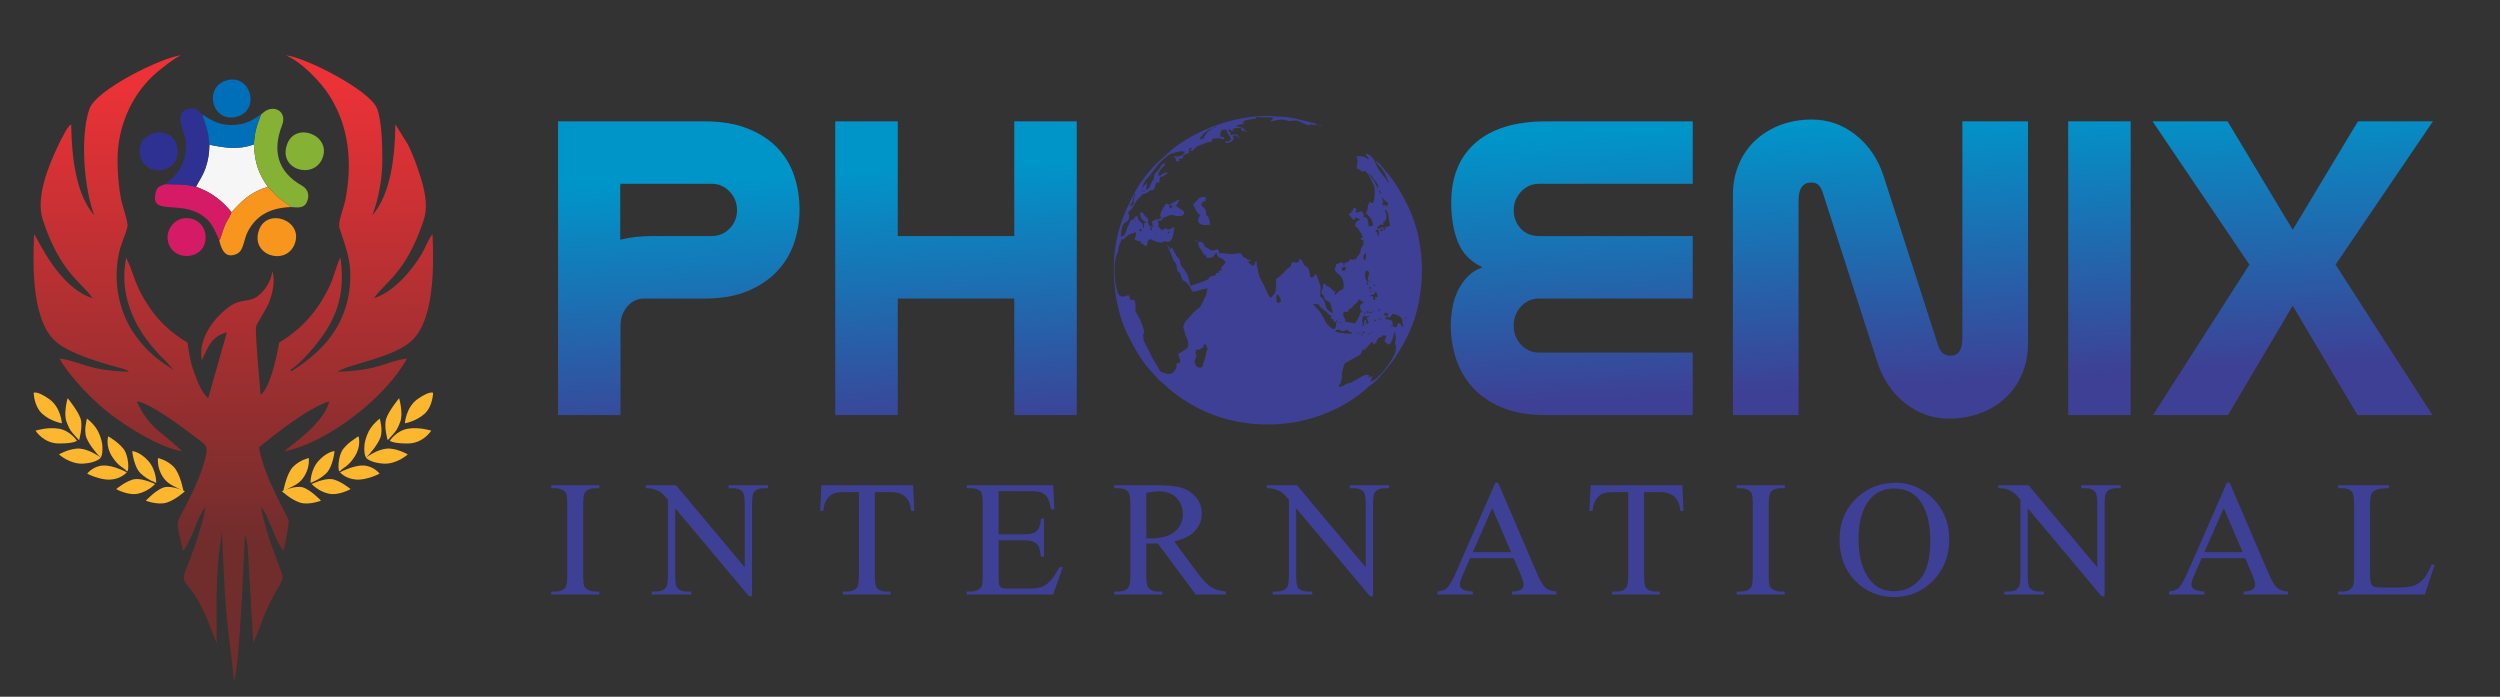 <?xml version="1.0" encoding="UTF-8" standalone="no"?>
<!-- Created with Inkscape (http://www.inkscape.org/) -->

<svg
   version="1.1"
   id="svg2"
   width="432.627"
   height="120.573"
   viewBox="0 0 432.627 120.573"
   xmlns="http://www.w3.org/2000/svg"
   xmlns:svg="http://www.w3.org/2000/svg">
  <rect x="0" y="0" width="432.627" height="120.573" fill="#333333" stroke="none"/>
  <defs
     id="defs6">
    <clipPath
       clipPathUnits="userSpaceOnUse"
       id="clipPath42">
      <path
         d="m 98.252,88.641 c 1.271,0.315 2.675,0.472 4.212,0.472 h 7.65 c 0.927,0 1.71,0.329 2.347,0.985 0.637,0.657 0.956,1.449 0.956,2.377 0,0.927 -0.319,1.729 -0.956,2.405 -0.637,0.676 -1.4,1.015 -2.289,1.015 H 98.252 Z m -8.075,7.253 v 6.884 1.229 h 19.009 c 2.164,0 4.028,-0.309 5.593,-0.927 1.564,-0.618 2.849,-1.449 3.854,-2.492 1.005,-1.043 1.738,-2.26 2.202,-3.651 0.464,-1.391 0.696,-2.859 0.696,-4.405 0,-1.43 -0.222,-2.83 -0.667,-4.202 -0.444,-1.372 -1.159,-2.599 -2.144,-3.68 -0.985,-1.081 -2.26,-1.96 -3.825,-2.637 -1.565,-0.676 -3.468,-1.014 -5.708,-1.014 h -7.824 c -0.888,0 -1.623,-0.348 -2.202,-1.043 C 98.581,79.261 98.291,78.45 98.291,77.523 V 65.874 h -8.113 v 6.817 4.948 z M 320.941,85.404 333.517,65.874 H 323.78 l -8.403,14.198 -8.403,-14.198 h -9.736 l 12.518,19.53 -12.576,18.603 h 9.736 l 8.462,-14.083 8.461,14.083 h 9.736 z M 286.226,65.874 v 38.134 h 8.114 V 65.874 Z m -5.216,9.331 c 0,-1.464 -0.262,-2.812 -0.782,-4.028 -0.52,-1.216 -1.246,-2.251 -2.173,-3.101 -0.927,-0.85 -2.021,-1.508 -3.275,-1.97 -1.255,-0.463 -2.598,-0.696 -4.027,-0.696 -2.086,0 -3.97,0.657 -5.651,1.971 -1.681,1.314 -2.932,3.121 -3.68,5.448 l -7.012,21.791 c -0.299,0.931 -0.657,1.449 -1.507,1.449 -1.12,0 -1.681,-0.775 -1.681,-2.318 V 65.874 h -8.519 v 28.572 c 0,1.468 0.261,2.811 0.783,4.028 0.521,1.217 1.246,2.251 2.173,3.1 0.927,0.85 2.01,1.508 3.245,1.971 1.235,0.462 2.589,0.696 4.057,0.696 2.086,0 3.971,-0.658 5.65,-1.971 1.679,-1.313 2.932,-3.123 3.68,-5.448 l 7.013,-21.791 c 0.299,-0.929 0.715,-1.449 1.68,-1.449 1.005,0 1.507,0.773 1.507,2.318 v 28.108 h 8.519 z m -43.524,20.69 h -19.994 c -0.886,0 -1.651,-0.338 -2.289,-1.015 -0.637,-0.676 -0.956,-1.477 -0.956,-2.405 0,-0.928 0.3,-1.721 0.898,-2.377 0.598,-0.656 1.401,-0.985 2.405,-0.985 h 19.936 v -8.113 h -19.994 c -0.886,0 -1.653,-0.34 -2.289,-1.014 -0.636,-0.675 -0.956,-1.517 -0.956,-2.521 0,-0.966 0.319,-1.787 0.956,-2.463 0.637,-0.676 1.42,-1.014 2.347,-1.014 h 19.936 V 65.874 h -19.009 c -2.277,0 -4.203,0.329 -5.766,0.985 -1.564,0.656 -2.84,1.536 -3.825,2.637 -0.985,1.101 -1.701,2.349 -2.144,3.738 -0.443,1.389 -0.666,2.82 -0.666,4.288 0,0.696 0.068,1.44 0.203,2.232 0.135,0.792 0.369,1.537 0.696,2.231 0.327,0.694 0.753,1.314 1.275,1.855 0.522,0.541 1.169,0.947 1.941,1.217 -1.545,0.734 -2.609,1.827 -3.187,3.274 -0.579,1.448 -0.869,3.159 -0.869,5.129 0,3.361 1.063,5.959 3.188,7.795 2.125,1.835 5.178,2.752 9.157,2.752 h 19.009 z M 149.406,65.874 V 81 H 134.281 V 65.874 h -8.114 v 38.134 h 8.114 V 89.113 h 15.126 v 14.894 h 8.114 V 65.874 Z"
         clip-rule="evenodd"
         id="path40" />
    </clipPath>
    <linearGradient
       x1="233.59"
       y1="68.2"
       x2="231.84"
       y2="102.69"
       gradientUnits="userSpaceOnUse"
       spreadMethod="pad"
       id="linearGradient48">
      <stop
         style="stop-opacity:1;stop-color:#3e4095"
         offset="0"
         id="stop44" />
      <stop
         style="stop-opacity:1;stop-color:#0095c9"
         offset="1"
         id="stop46" />
    </linearGradient>
    <clipPath
       clipPathUnits="userSpaceOnUse"
       id="clipPath62">
      <path
         d="m 32.992,99.021 c 0.002,4.53 2.022,8.77 5.173,11.406 0.651,0.545 2.193,1.772 3.061,2.167 -2.601,-0.342 -11.036,-4.479 -11.89,-6.992 -1.248,-3.666 -0.664,-10.415 0.635,-13.788 -2.356,2.644 -2.945,7.539 -2.993,11.799 -0.331,-0.231 -0.071,-0.014 -0.327,-0.295 -0.017,-0.018 -0.214,-0.28 -0.239,-0.317 -0.136,-0.205 -0.247,-0.437 -0.369,-0.661 -0.272,-0.502 -0.469,-0.856 -0.71,-1.364 -1.28,-2.704 -3.003,-6.811 -2.043,-9.752 2.283,-6.982 5.157,-8.175 6.46,-10.177 -4.488,1.447 -7.047,7.679 -7.589,8.301 -0.201,-4.446 -0.251,-11.512 2.98,-14.07 1.913,-1.515 5.618,-2.6 8.122,-3.264 0.219,-0.058 0.496,-0.124 0.679,-0.204 0.481,-0.21 0.276,-0.113 0.524,-0.315 -5.588,0.211 -5.962,1.268 -9.006,1.731 1.327,-2.435 4.573,-5.691 6.625,-7.243 2.011,-1.521 6.098,-4.231 9.258,-4.805 -0.149,0.19 -0.084,0.114 -0.276,0.297 -2.311,2.201 -4.043,2.742 -5.576,6.196 1.814,-0.275 6.048,-3.457 7.708,-4.741 1.002,-0.775 1.609,-0.977 1.275,-2.328 -0.585,-2.37 -1.427,-4.097 -2.409,-6.069 -1.715,-3.447 -1.445,-1.998 -0.588,-6.303 1.196,1.35 1.796,4.298 2.914,5.735 -0.131,-1.347 -0.864,-3.619 -1.317,-4.937 -1.615,-4.702 -2.011,-4.02 -0.721,-5.598 1.68,-2.054 2.555,-4.809 3.531,-7.244 -0.065,3.519 -0.08,7.061 0.164,10.579 0.086,1.25 0.46,3.288 0.488,4.137 0.141,-3.451 0.278,-6.773 0.544,-10.19 0.249,-3.198 0.767,-6.306 1.021,-9.308 0.728,1.473 1.274,15.906 1.431,18.822 0.246,-0.398 0.326,-1.148 0.372,-1.651 l 0.707,-12.219 c 0.33,0.445 1.379,3.494 1.794,4.38 2.537,5.418 2.619,2.282 0.516,8.423 -0.43,1.256 -1.147,3.502 -1.272,4.807 1.12,-1.445 1.715,-4.38 2.914,-5.737 0.133,0.671 0.716,3.492 0.646,3.944 -0.088,0.569 -3.221,5.628 -3.851,9.519 1.848,1.51 6.337,5.119 9.125,5.966 -0.617,-2.356 -3.22,-4.396 -5.005,-5.803 -0.188,-0.148 -0.245,-0.174 -0.397,-0.302 l -0.385,-0.375 c 5.728,1.173 13.196,7.102 15.882,12.048 -3.032,-0.463 -3.445,-1.524 -9.005,-1.731 1.146,0.93 6.863,1.715 9.42,3.86 3.122,2.619 3.084,9.61 2.891,14.002 -0.542,-0.639 -0.94,-1.788 -1.391,-2.544 -1.265,-2.124 -3.593,-4.925 -6.203,-5.767 1.307,2.009 4.166,3.181 6.458,10.177 0.718,2.19 -0.126,4.736 -0.837,6.815 -0.366,1.07 -0.741,1.953 -1.206,2.937 l -1.645,2.639 c -0.041,-4.272 -0.638,-9.135 -2.992,-11.8 0.813,2.098 1.299,4.726 1.299,7.207 0,1.832 -0.063,5.142 -0.712,6.708 -0.96,2.316 -9.213,6.578 -11.833,6.856 2.001,-0.811 4.514,-3.405 5.675,-5.23 2.588,-4.068 2.998,-8.803 2.069,-13.571 -0.202,-1.035 -0.993,-2.863 -0.764,-3.594 0.852,-2.725 1.667,-4.364 1.336,-7.7 -0.383,-3.855 -2.304,-6.847 -4.946,-9.015 -0.452,-0.371 -0.743,-0.639 -1.25,-0.995 l -1.226,-0.822 c -0.013,0.029 -0.058,-0.096 -0.1,-0.093 L 55.41,71.743 c 1.325,0.734 3.499,3.33 4.502,4.851 2.046,3.102 2.536,6.094 2.008,9.734 -0.417,-0.758 -0.848,-2.525 -1.312,-3.525 -1.502,-3.237 -3.546,-5.666 -6.64,-7.52 -0.29,-1.822 -1.205,-5.981 -2.404,-6.775 -0.089,1.401 -0.756,8.137 -0.578,8.878 0.095,0.397 1.323,2.208 1.689,3.163 0.434,1.132 0.822,2.677 0.418,4.024 -0.132,-1.374 -1.106,-2.681 -1.891,-3.248 -1.295,-0.937 -2.135,-0.234 -3.757,-1.421 -1.91,-1.397 -4.057,-4.147 -3.511,-6.924 0.893,1.887 1.21,3.054 3.256,3.637 l -2.433,-8.567 c -0.873,0.761 -1.394,2.234 -1.79,3.288 -0.55,1.464 -0.643,2.346 -0.893,3.945 -2.1,1.244 -3.735,2.764 -5.005,4.665 -1.883,2.821 -1.748,3.767 -2.95,6.38 -0.954,-4.641 0.933,-8.865 3.735,-11.982 0.521,-0.579 0.764,-0.886 1.355,-1.414 l 1.203,-1.347 c -0.412,0.39 -0.854,0.605 -1.401,0.982 -1.386,0.955 -2.461,2 -3.516,3.39 -2.223,2.928 -3.133,6.982 -2.341,10.803 0.284,1.373 0.857,2.449 1.125,3.559 0.132,0.549 -0.665,2.72 -0.834,3.612 -0.318,1.679 -0.454,3.407 -0.453,5.092"
         clip-rule="evenodd"
         id="path60" />
    </clipPath>
    <linearGradient
       x1="35.38"
       y1="109.8"
       x2="35.65"
       y2="48.79"
       gradientUnits="userSpaceOnUse"
       spreadMethod="pad"
       id="linearGradient68">
      <stop
         style="stop-opacity:1;stop-color:#ed3237"
         offset="0"
         id="stop64" />
      <stop
         style="stop-opacity:1;stop-color:#702d2c"
         offset="1"
         id="stop66" />
    </linearGradient>
  </defs>
  <g
     id="g8"
     transform="matrix(1.333,0,0,-1.333,-23.64,159.64)">
    <path
       d="m 95.528,42.961 v -0.385 h -6.24 v 0.385 h 0.516 c 0.604,0 1.04,0.172 1.314,0.51 0.172,0.225 0.256,0.76 0.256,1.609 v 9.184 c 0,0.717 -0.047,1.192 -0.139,1.42 -0.073,0.175 -0.22,0.325 -0.443,0.45 -0.315,0.168 -0.644,0.25 -0.988,0.25 h -0.516 v 0.386 h 6.24 v -0.386 h -0.523 c -0.593,0 -1.025,-0.171 -1.297,-0.51 -0.179,-0.225 -0.267,-0.76 -0.267,-1.609 v -9.184 c 0,-0.717 0.048,-1.192 0.14,-1.42 0.069,-0.175 0.22,-0.325 0.45,-0.45 0.308,-0.168 0.63,-0.25 0.974,-0.25 z"
       style="fill:#3e4095;fill-opacity:1;fill-rule:nonzero;stroke:none"
       id="path10" />
    <path
       d="m 101.576,56.769 h 3.915 l 8.924,-10.658 v 8.196 c 0,0.874 -0.103,1.42 -0.304,1.638 -0.267,0.292 -0.692,0.439 -1.27,0.439 h -0.512 v 0.386 h 5.119 v -0.386 h -0.52 c -0.626,0 -1.066,-0.182 -1.329,-0.546 -0.157,-0.225 -0.238,-0.735 -0.238,-1.531 V 42.348 h -0.388 l -9.587,11.432 V 45.038 c 0,-0.874 0.099,-1.42 0.293,-1.638 0.274,-0.293 0.699,-0.439 1.274,-0.439 h 0.52 v -0.385 h -5.12 v 0.385 h 0.513 c 0.63,0 1.073,0.182 1.337,0.546 0.157,0.225 0.238,0.735 0.238,1.531 v 9.869 c -0.421,0.482 -0.743,0.799 -0.96,0.952 -0.219,0.153 -0.538,0.296 -0.959,0.432 -0.209,0.061 -0.523,0.093 -0.945,0.093 z"
       style="fill:#3e4095;fill-opacity:1;fill-rule:nonzero;stroke:none"
       id="path12" />
    <path
       d="m 136.271,56.769 0.154,-3.336 h -0.406 c -0.081,0.585 -0.187,1.006 -0.322,1.256 -0.223,0.403 -0.516,0.703 -0.886,0.892 -0.37,0.193 -0.854,0.289 -1.454,0.289 h -2.051 V 45.038 c 0,-0.874 0.095,-1.42 0.289,-1.638 0.271,-0.293 0.689,-0.439 1.253,-0.439 h 0.501 v -0.385 h -6.196 v 0.385 h 0.524 c 0.623,0 1.062,0.182 1.326,0.546 0.158,0.225 0.238,0.735 0.238,1.531 V 55.87 h -1.747 c -0.681,0 -1.165,-0.05 -1.45,-0.146 -0.373,-0.132 -0.689,-0.385 -0.956,-0.764 -0.264,-0.374 -0.421,-0.885 -0.472,-1.527 h -0.406 l 0.154,3.336 z"
       style="fill:#3e4095;fill-opacity:1;fill-rule:nonzero;stroke:none"
       id="path14" />
    <path
       d="m 147.377,55.998 v -5.609 h 3.208 c 0.831,0 1.384,0.121 1.663,0.364 0.374,0.321 0.579,0.885 0.623,1.691 h 0.396 v -4.945 h -0.396 c -0.099,0.692 -0.202,1.138 -0.3,1.334 -0.128,0.243 -0.341,0.435 -0.633,0.574 -0.293,0.139 -0.743,0.211 -1.351,0.211 h -3.208 v -4.681 c 0,-0.628 0.029,-1.01 0.084,-1.145 0.059,-0.136 0.157,-0.246 0.3,-0.325 0.143,-0.082 0.418,-0.121 0.817,-0.121 h 2.464 c 0.82,0 1.417,0.057 1.791,0.168 0.37,0.111 0.729,0.332 1.069,0.66 0.443,0.432 0.897,1.085 1.362,1.955 h 0.44 l -1.256,-3.554 h -11.224 v 0.385 h 0.516 c 0.344,0 0.67,0.082 0.978,0.243 0.231,0.111 0.388,0.278 0.469,0.503 0.084,0.225 0.124,0.681 0.124,1.374 v 9.226 c 0,0.899 -0.092,1.452 -0.278,1.659 -0.26,0.278 -0.689,0.417 -1.293,0.417 h -0.516 v 0.386 h 11.227 l 0.154,-3.126 h -0.418 c -0.15,0.753 -0.315,1.27 -0.498,1.552 -0.183,0.282 -0.454,0.496 -0.81,0.646 -0.285,0.103 -0.791,0.157 -1.512,0.157 z"
       style="fill:#3e4095;fill-opacity:1;fill-rule:nonzero;stroke:none"
       id="path16" />
    <path
       d="m 176.879,42.576 h -3.9 l -4.947,6.636 c -0.355,-0.014 -0.644,-0.021 -0.868,-0.021 -0.091,0 -0.19,0.003 -0.293,0.007 -0.106,0.003 -0.212,0.007 -0.326,0.014 v -4.131 c 0,-0.892 0.099,-1.445 0.3,-1.659 0.271,-0.307 0.677,-0.46 1.22,-0.46 h 0.568 v -0.385 h -6.24 v 0.385 h 0.546 c 0.615,0 1.054,0.197 1.318,0.585 0.15,0.214 0.223,0.728 0.223,1.534 v 9.184 c 0,0.892 -0.099,1.445 -0.3,1.659 -0.278,0.307 -0.692,0.46 -1.241,0.46 h -0.546 v 0.386 h 5.302 c 1.549,0 2.688,-0.111 3.42,-0.328 0.736,-0.221 1.359,-0.628 1.867,-1.217 0.513,-0.589 0.769,-1.292 0.769,-2.109 0,-0.874 -0.293,-1.631 -0.875,-2.273 -0.586,-0.642 -1.487,-1.095 -2.713,-1.363 l 3.014,-4.064 c 0.688,-0.935 1.278,-1.559 1.772,-1.866 0.49,-0.31 1.135,-0.503 1.93,-0.589 z m -10.334,7.3 c 0.136,0 0.253,0 0.351,-0.003 0.099,-0.004 0.179,-0.007 0.242,-0.007 1.373,0 2.409,0.292 3.105,0.878 0.7,0.589 1.047,1.334 1.047,2.24 0,0.885 -0.282,1.605 -0.842,2.162 -0.564,0.553 -1.311,0.831 -2.238,0.831 -0.41,0 -0.967,-0.064 -1.666,-0.193 z"
       style="fill:#3e4095;fill-opacity:1;fill-rule:nonzero;stroke:none"
       id="path18" />
    <path
       d="m 182.195,56.769 h 3.915 l 8.924,-10.658 v 8.196 c 0,0.874 -0.103,1.42 -0.304,1.638 -0.267,0.292 -0.692,0.439 -1.27,0.439 h -0.512 v 0.386 h 5.119 v -0.386 h -0.52 c -0.626,0 -1.065,-0.182 -1.329,-0.546 -0.157,-0.225 -0.238,-0.735 -0.238,-1.531 V 42.348 H 195.59 l -9.587,11.432 V 45.038 c 0,-0.874 0.099,-1.42 0.293,-1.638 0.275,-0.293 0.7,-0.439 1.274,-0.439 h 0.52 v -0.385 h -5.12 v 0.385 h 0.513 c 0.629,0 1.073,0.182 1.337,0.546 0.157,0.225 0.238,0.735 0.238,1.531 v 9.869 c -0.421,0.482 -0.743,0.799 -0.96,0.952 -0.219,0.153 -0.538,0.296 -0.959,0.432 -0.209,0.061 -0.524,0.093 -0.945,0.093 z"
       style="fill:#3e4095;fill-opacity:1;fill-rule:nonzero;stroke:none"
       id="path20" />
    <path
       d="m 214.235,47.307 h -5.643 l -0.974,-2.223 c -0.242,-0.549 -0.366,-0.963 -0.366,-1.234 0,-0.214 0.106,-0.406 0.319,-0.571 0.209,-0.161 0.666,-0.268 1.366,-0.318 v -0.385 h -4.592 v 0.385 c 0.608,0.103 1,0.239 1.179,0.407 0.366,0.335 0.769,1.017 1.212,2.041 l 5.123,11.681 h 0.362 l 5.064,-11.806 c 0.407,-0.949 0.776,-1.563 1.109,-1.848 0.333,-0.282 0.795,-0.439 1.391,-0.474 v -0.385 h -5.742 v 0.385 c 0.579,0.029 0.971,0.121 1.176,0.282 0.205,0.16 0.304,0.357 0.304,0.589 0,0.307 -0.143,0.792 -0.428,1.456 z m -0.329,0.771 -2.454,5.726 -2.519,-5.726 z"
       style="fill:#3e4095;fill-opacity:1;fill-rule:nonzero;stroke:none"
       id="path22" />
    <path
       d="m 236.136,56.769 0.154,-3.336 h -0.406 c -0.081,0.585 -0.187,1.006 -0.322,1.256 -0.223,0.403 -0.516,0.703 -0.886,0.892 -0.37,0.193 -0.853,0.289 -1.454,0.289 h -2.051 V 45.038 c 0,-0.874 0.095,-1.42 0.289,-1.638 0.271,-0.293 0.688,-0.439 1.252,-0.439 h 0.502 v -0.385 h -6.196 v 0.385 h 0.524 c 0.622,0 1.062,0.182 1.326,0.546 0.157,0.225 0.238,0.735 0.238,1.531 V 55.87 h -1.747 c -0.681,0 -1.164,-0.05 -1.45,-0.146 -0.374,-0.132 -0.689,-0.385 -0.956,-0.764 -0.264,-0.374 -0.421,-0.885 -0.472,-1.527 h -0.406 l 0.154,3.336 z"
       style="fill:#3e4095;fill-opacity:1;fill-rule:nonzero;stroke:none"
       id="path24" />
    <path
       d="m 249.438,42.961 v -0.385 h -6.24 v 0.385 h 0.516 c 0.604,0 1.04,0.172 1.314,0.51 0.172,0.225 0.256,0.76 0.256,1.609 v 9.184 c 0,0.717 -0.047,1.192 -0.139,1.42 -0.073,0.175 -0.22,0.325 -0.443,0.45 -0.315,0.168 -0.644,0.25 -0.989,0.25 h -0.516 v 0.386 h 6.24 v -0.386 h -0.523 c -0.593,0 -1.025,-0.171 -1.297,-0.51 -0.179,-0.225 -0.267,-0.76 -0.267,-1.609 v -9.184 c 0,-0.717 0.048,-1.192 0.14,-1.42 0.069,-0.175 0.22,-0.325 0.45,-0.45 0.307,-0.168 0.63,-0.25 0.974,-0.25 z"
       style="fill:#3e4095;fill-opacity:1;fill-rule:nonzero;stroke:none"
       id="path26" />
    <path
       d="m 263.806,57.09 c 1.886,0 3.523,-0.699 4.903,-2.098 1.384,-1.399 2.076,-3.143 2.076,-5.238 0,-2.155 -0.696,-3.942 -2.091,-5.366 -1.391,-1.424 -3.079,-2.134 -5.061,-2.134 -1.999,0 -3.68,0.696 -5.042,2.084 -1.362,1.388 -2.043,3.182 -2.043,5.388 0,2.251 0.787,4.089 2.358,5.512 1.366,1.234 2.999,1.852 4.9,1.852 z m -0.205,-0.749 c -1.296,0 -2.34,-0.471 -3.123,-1.413 -0.978,-1.174 -1.469,-2.89 -1.469,-5.152 0,-2.316 0.505,-4.099 1.52,-5.348 0.78,-0.949 1.805,-1.424 3.083,-1.424 1.366,0 2.49,0.521 3.38,1.559 0.89,1.042 1.333,2.679 1.333,4.92 0,2.429 -0.491,4.242 -1.468,5.434 -0.784,0.949 -1.868,1.424 -3.256,1.424"
       style="fill:#3e4095;fill-opacity:1;fill-rule:nonzero;stroke:none"
       id="path28" />
    <path
       d="m 277.167,56.769 h 3.915 l 8.924,-10.658 v 8.196 c 0,0.874 -0.103,1.42 -0.304,1.638 -0.268,0.292 -0.692,0.439 -1.27,0.439 h -0.513 v 0.386 h 5.119 v -0.386 h -0.52 c -0.626,0 -1.066,-0.182 -1.329,-0.546 -0.157,-0.225 -0.238,-0.735 -0.238,-1.531 V 42.348 h -0.388 l -9.587,11.432 V 45.038 c 0,-0.874 0.099,-1.42 0.293,-1.638 0.275,-0.293 0.699,-0.439 1.274,-0.439 h 0.52 v -0.385 h -5.12 v 0.385 h 0.513 c 0.63,0 1.073,0.182 1.337,0.546 0.157,0.225 0.238,0.735 0.238,1.531 v 9.869 c -0.421,0.482 -0.744,0.799 -0.96,0.952 -0.22,0.153 -0.538,0.296 -0.96,0.432 -0.209,0.061 -0.523,0.093 -0.945,0.093 z"
       style="fill:#3e4095;fill-opacity:1;fill-rule:nonzero;stroke:none"
       id="path30" />
    <path
       d="m 309.207,47.307 h -5.643 l -0.974,-2.223 c -0.242,-0.549 -0.366,-0.963 -0.366,-1.234 0,-0.214 0.106,-0.406 0.319,-0.571 0.209,-0.161 0.666,-0.268 1.366,-0.318 v -0.385 h -4.592 v 0.385 c 0.608,0.103 1,0.239 1.179,0.407 0.366,0.335 0.769,1.017 1.212,2.041 l 5.123,11.681 h 0.362 l 5.064,-11.806 c 0.407,-0.949 0.776,-1.563 1.109,-1.848 0.334,-0.282 0.795,-0.439 1.391,-0.474 v -0.385 h -5.742 v 0.385 c 0.579,0.029 0.971,0.121 1.176,0.282 0.205,0.16 0.304,0.357 0.304,0.589 0,0.307 -0.143,0.792 -0.428,1.456 z m -0.33,0.771 -2.454,5.726 -2.519,-5.726 z"
       style="fill:#3e4095;fill-opacity:1;fill-rule:nonzero;stroke:none"
       id="path32" />
    <path
       d="m 333.433,46.494 0.352,-0.075 -1.252,-3.843 h -11.272 v 0.385 h 0.546 c 0.615,0 1.054,0.193 1.318,0.582 0.15,0.221 0.224,0.735 0.224,1.538 v 9.184 c 0,0.885 -0.099,1.438 -0.3,1.659 -0.278,0.307 -0.692,0.46 -1.241,0.46 h -0.546 v 0.386 h 6.592 v -0.386 c -0.772,0.007 -1.315,-0.061 -1.63,-0.207 -0.311,-0.143 -0.523,-0.328 -0.637,-0.546 -0.113,-0.221 -0.172,-0.75 -0.172,-1.581 V 45.102 c 0,-0.581 0.058,-0.977 0.172,-1.195 0.085,-0.15 0.22,-0.257 0.399,-0.328 0.176,-0.068 0.736,-0.103 1.677,-0.103 h 1.062 c 1.121,0 1.904,0.079 2.354,0.239 0.45,0.161 0.864,0.446 1.238,0.853 0.37,0.407 0.743,1.049 1.117,1.927"
       style="fill:#3e4095;fill-opacity:1;fill-rule:nonzero;stroke:none"
       id="path34" />
    <g
       id="g36">
      <g
         id="g38"
         clip-path="url(#clipPath42)">
        <path
           d="m 98.252,88.641 c 1.271,0.315 2.675,0.472 4.212,0.472 h 7.65 c 0.927,0 1.71,0.329 2.347,0.985 0.637,0.657 0.956,1.449 0.956,2.377 0,0.927 -0.319,1.729 -0.956,2.405 -0.637,0.676 -1.4,1.015 -2.289,1.015 H 98.252 Z m -8.075,7.253 v 6.884 1.229 h 19.009 c 2.164,0 4.028,-0.309 5.593,-0.927 1.564,-0.618 2.849,-1.449 3.854,-2.492 1.005,-1.043 1.738,-2.26 2.202,-3.651 0.464,-1.391 0.696,-2.859 0.696,-4.405 0,-1.43 -0.222,-2.83 -0.667,-4.202 -0.444,-1.372 -1.159,-2.599 -2.144,-3.68 -0.985,-1.081 -2.26,-1.96 -3.825,-2.637 -1.565,-0.676 -3.468,-1.014 -5.708,-1.014 h -7.824 c -0.888,0 -1.623,-0.348 -2.202,-1.043 C 98.581,79.261 98.291,78.45 98.291,77.523 V 65.874 h -8.113 v 6.817 4.948 z M 320.941,85.404 333.517,65.874 H 323.78 l -8.403,14.198 -8.403,-14.198 h -9.736 l 12.518,19.53 -12.576,18.603 h 9.736 l 8.462,-14.083 8.461,14.083 h 9.736 z M 286.226,65.874 v 38.134 h 8.114 V 65.874 Z m -5.216,9.331 c 0,-1.464 -0.262,-2.812 -0.782,-4.028 -0.52,-1.216 -1.246,-2.251 -2.173,-3.101 -0.927,-0.85 -2.021,-1.508 -3.275,-1.97 -1.255,-0.463 -2.598,-0.696 -4.027,-0.696 -2.086,0 -3.97,0.657 -5.651,1.971 -1.681,1.314 -2.932,3.121 -3.68,5.448 l -7.012,21.791 c -0.299,0.931 -0.657,1.449 -1.507,1.449 -1.12,0 -1.681,-0.775 -1.681,-2.318 V 65.874 h -8.519 v 28.572 c 0,1.468 0.261,2.811 0.783,4.028 0.521,1.217 1.246,2.251 2.173,3.1 0.927,0.85 2.01,1.508 3.245,1.971 1.235,0.462 2.589,0.696 4.057,0.696 2.086,0 3.971,-0.658 5.65,-1.971 1.679,-1.313 2.932,-3.123 3.68,-5.448 l 7.013,-21.791 c 0.299,-0.929 0.715,-1.449 1.68,-1.449 1.005,0 1.507,0.773 1.507,2.318 v 28.108 h 8.519 z m -43.524,20.69 h -19.994 c -0.886,0 -1.651,-0.338 -2.289,-1.015 -0.637,-0.676 -0.956,-1.477 -0.956,-2.405 0,-0.928 0.3,-1.721 0.898,-2.377 0.598,-0.656 1.401,-0.985 2.405,-0.985 h 19.936 v -8.113 h -19.994 c -0.886,0 -1.653,-0.34 -2.289,-1.014 -0.636,-0.675 -0.956,-1.517 -0.956,-2.521 0,-0.966 0.319,-1.787 0.956,-2.463 0.637,-0.676 1.42,-1.014 2.347,-1.014 h 19.936 V 65.874 h -19.009 c -2.277,0 -4.203,0.329 -5.766,0.985 -1.564,0.656 -2.84,1.536 -3.825,2.637 -0.985,1.101 -1.701,2.349 -2.144,3.738 -0.443,1.389 -0.666,2.82 -0.666,4.288 0,0.696 0.068,1.44 0.203,2.232 0.135,0.792 0.369,1.537 0.696,2.231 0.327,0.694 0.753,1.314 1.275,1.855 0.522,0.541 1.169,0.947 1.941,1.217 -1.545,0.734 -2.609,1.827 -3.187,3.274 -0.579,1.448 -0.869,3.159 -0.869,5.129 0,3.361 1.063,5.959 3.188,7.795 2.125,1.835 5.178,2.752 9.157,2.752 h 19.009 z M 149.406,65.874 V 81 H 134.281 V 65.874 h -8.114 v 38.134 h 8.114 V 89.113 h 15.126 v 14.894 h 8.114 V 65.874 Z"
           style="fill:url(#linearGradient48);fill-rule:evenodd;stroke:none"
           id="path50" />
      </g>
    </g>
    <g
       id="g52">
      <g
         id="g54">
        <g
           id="g56">
          <g
             id="g58"
             clip-path="url(#clipPath62)">
            <path
               d="m 32.992,99.021 c 0.002,4.53 2.022,8.77 5.173,11.406 0.651,0.545 2.193,1.772 3.061,2.167 -2.601,-0.342 -11.036,-4.479 -11.89,-6.992 -1.248,-3.666 -0.664,-10.415 0.635,-13.788 -2.356,2.644 -2.945,7.539 -2.993,11.799 -0.331,-0.231 -0.071,-0.014 -0.327,-0.295 -0.017,-0.018 -0.214,-0.28 -0.239,-0.317 -0.136,-0.205 -0.247,-0.437 -0.369,-0.661 -0.272,-0.502 -0.469,-0.856 -0.71,-1.364 -1.28,-2.704 -3.003,-6.811 -2.043,-9.752 2.283,-6.982 5.157,-8.175 6.46,-10.177 -4.488,1.447 -7.047,7.679 -7.589,8.301 -0.201,-4.446 -0.251,-11.512 2.98,-14.07 1.913,-1.515 5.618,-2.6 8.122,-3.264 0.219,-0.058 0.496,-0.124 0.679,-0.204 0.481,-0.21 0.276,-0.113 0.524,-0.315 -5.588,0.211 -5.962,1.268 -9.006,1.731 1.327,-2.435 4.573,-5.691 6.625,-7.243 2.011,-1.521 6.098,-4.231 9.258,-4.805 -0.149,0.19 -0.084,0.114 -0.276,0.297 -2.311,2.201 -4.043,2.742 -5.576,6.196 1.814,-0.275 6.048,-3.457 7.708,-4.741 1.002,-0.775 1.609,-0.977 1.275,-2.328 -0.585,-2.37 -1.427,-4.097 -2.409,-6.069 -1.715,-3.447 -1.445,-1.998 -0.588,-6.303 1.196,1.35 1.796,4.298 2.914,5.735 -0.131,-1.347 -0.864,-3.619 -1.317,-4.937 -1.615,-4.702 -2.011,-4.02 -0.721,-5.598 1.68,-2.054 2.555,-4.809 3.531,-7.244 -0.065,3.519 -0.08,7.061 0.164,10.579 0.086,1.25 0.46,3.288 0.488,4.137 0.141,-3.451 0.278,-6.773 0.544,-10.19 0.249,-3.198 0.767,-6.306 1.021,-9.308 0.728,1.473 1.274,15.906 1.431,18.822 0.246,-0.398 0.326,-1.148 0.372,-1.651 l 0.707,-12.219 c 0.33,0.445 1.379,3.494 1.794,4.38 2.537,5.418 2.619,2.282 0.516,8.423 -0.43,1.256 -1.147,3.502 -1.272,4.807 1.12,-1.445 1.715,-4.38 2.914,-5.737 0.133,0.671 0.716,3.492 0.646,3.944 -0.088,0.569 -3.221,5.628 -3.851,9.519 1.848,1.51 6.337,5.119 9.125,5.966 -0.617,-2.356 -3.22,-4.396 -5.005,-5.803 -0.188,-0.148 -0.245,-0.174 -0.397,-0.302 l -0.385,-0.375 c 5.728,1.173 13.196,7.102 15.882,12.048 -3.032,-0.463 -3.445,-1.524 -9.005,-1.731 1.146,0.93 6.863,1.715 9.42,3.86 3.122,2.619 3.084,9.61 2.891,14.002 -0.542,-0.639 -0.94,-1.788 -1.391,-2.544 -1.265,-2.124 -3.593,-4.925 -6.203,-5.767 1.307,2.009 4.166,3.181 6.458,10.177 0.718,2.19 -0.126,4.736 -0.837,6.815 -0.366,1.07 -0.741,1.953 -1.206,2.937 l -1.645,2.639 c -0.041,-4.272 -0.638,-9.135 -2.992,-11.8 0.813,2.098 1.299,4.726 1.299,7.207 0,1.832 -0.063,5.142 -0.712,6.708 -0.96,2.316 -9.213,6.578 -11.833,6.856 2.001,-0.811 4.514,-3.405 5.675,-5.23 2.588,-4.068 2.998,-8.803 2.069,-13.571 -0.202,-1.035 -0.993,-2.863 -0.764,-3.594 0.852,-2.725 1.667,-4.364 1.336,-7.7 -0.383,-3.855 -2.304,-6.847 -4.946,-9.015 -0.452,-0.371 -0.743,-0.639 -1.25,-0.995 l -1.226,-0.822 c -0.013,0.029 -0.058,-0.096 -0.1,-0.093 L 55.41,71.743 c 1.325,0.734 3.499,3.33 4.502,4.851 2.046,3.102 2.536,6.094 2.008,9.734 -0.417,-0.758 -0.848,-2.525 -1.312,-3.525 -1.502,-3.237 -3.546,-5.666 -6.64,-7.52 -0.29,-1.822 -1.205,-5.981 -2.404,-6.775 -0.089,1.401 -0.756,8.137 -0.578,8.878 0.095,0.397 1.323,2.208 1.689,3.163 0.434,1.132 0.822,2.677 0.418,4.024 -0.132,-1.374 -1.106,-2.681 -1.891,-3.248 -1.295,-0.937 -2.135,-0.234 -3.757,-1.421 -1.91,-1.397 -4.057,-4.147 -3.511,-6.924 0.893,1.887 1.21,3.054 3.256,3.637 l -2.433,-8.567 c -0.873,0.761 -1.394,2.234 -1.79,3.288 -0.55,1.464 -0.643,2.346 -0.893,3.945 -2.1,1.244 -3.735,2.764 -5.005,4.665 -1.883,2.821 -1.748,3.767 -2.95,6.38 -0.954,-4.641 0.933,-8.865 3.735,-11.982 0.521,-0.579 0.764,-0.886 1.355,-1.414 l 1.203,-1.347 c -0.412,0.39 -0.854,0.605 -1.401,0.982 -1.386,0.955 -2.461,2 -3.516,3.39 -2.223,2.928 -3.133,6.982 -2.341,10.803 0.284,1.373 0.857,2.449 1.125,3.559 0.132,0.549 -0.665,2.72 -0.834,3.612 -0.318,1.679 -0.454,3.407 -0.453,5.092"
               style="fill:url(#linearGradient68);fill-rule:evenodd;stroke:none"
               id="path70" />
          </g>
        </g>
        <g
           id="g72">
          <path
             d="m 43.177,95.508 c 2.088,-0.706 3.559,-1.975 4.612,-3.302 1.237,1.367 2.375,2.587 4.711,3.301 -1.152,1.676 -1.694,2.983 -1.806,5.513 -2.018,-0.749 -3.788,-0.45 -5.777,-0.043 -0.003,-1.074 -0.171,-2.101 -0.523,-3.08 -0.378,-1.052 -0.838,-1.632 -1.218,-2.389"
             style="fill:#f6f6f6;fill-opacity:1;fill-rule:evenodd;stroke:none"
             id="path74" />
          <path
             d="m 51.752,104.996 -0.122,-0.08 c -0.539,-1.435 -0.83,-2.162 -0.936,-3.897 0.112,-2.53 0.654,-3.837 1.806,-5.513 1.138,-1.027 0.307,-0.671 2.567,-2.268 l 0.335,-0.259 c 0.027,-0.021 0.076,-0.061 0.11,-0.097 1.001,-0.103 1.729,-0.127 2.067,0.657 0.449,1.045 -0.019,1.763 -0.629,2.108 -3.153,1.784 -3.905,4.497 -2.591,7.87 0.719,1.847 -1.236,2.861 -2.606,1.477"
             style="fill:#85b135;fill-opacity:1;fill-rule:evenodd;stroke:none"
             id="path76" />
          <path
             d="m 47.789,92.205 c -0.401,-1.016 -0.706,-1.015 -1.225,-2.718 -0.052,-0.17 -0.106,-0.364 -0.175,-0.535 -0.157,-0.388 -0.035,-0.159 -0.194,-0.374 0.264,-1.17 0.786,-2.498 2.322,-1.753 0.883,0.429 0.844,1.88 1.414,2.928 1.006,1.849 2.607,3.02 5.581,3.129 -0.034,0.035 -0.083,0.075 -0.11,0.097 L 55.067,93.238 c -2.259,1.597 -1.429,1.241 -2.567,2.268 -2.336,-0.714 -3.474,-1.934 -4.711,-3.301"
             style="fill:#f8951d;fill-opacity:1;fill-rule:evenodd;stroke:none"
             id="path78" />
          <path
             d="m 46.195,88.579 c 0.159,0.215 0.037,-0.014 0.194,0.374 0.069,0.172 0.123,0.365 0.175,0.535 0.519,1.702 0.825,1.701 1.225,2.718 -1.054,1.327 -2.525,2.596 -4.612,3.302 -1.707,0.417 -2.189,0.265 -3.952,0.347 -0.727,-0.252 -1.096,-0.325 -1.281,-1.075 -0.83,-3.368 3.703,-0.56 6.761,-3.586 0.639,-0.632 1.032,-1.579 1.49,-2.615"
             style="fill:#d51b66;fill-opacity:1;fill-rule:evenodd;stroke:none"
             id="path80" />
          <path
             d="m 39.224,95.855 c 1.763,-0.083 2.245,0.069 3.952,-0.347 0.38,0.757 0.84,1.336 1.218,2.389 0.352,0.979 0.52,2.006 0.523,3.08 -0.156,2.044 -0.417,2.254 -0.905,3.901 l -0.179,0.171 c -0.378,0.414 -0.641,0.747 -1.498,0.61 -2.264,-0.362 -0.596,-3.133 -0.491,-4.128 0.393,-3.738 -2.286,-5.274 -2.619,-5.675"
             style="fill:#2e3192;fill-opacity:1;fill-rule:evenodd;stroke:none"
             id="path82" />
          <path
             d="m 44.013,104.877 c 0.488,-1.647 0.749,-1.857 0.905,-3.901 1.989,-0.407 3.758,-0.706 5.777,0.043 0.106,1.734 0.397,2.462 0.936,3.897 l 0.122,0.08 -0.122,-0.08 c -1.103,-0.729 -2.017,-1.383 -3.821,-1.383 -1.855,-3e-4 -2.655,0.668 -3.797,1.344 l -0.179,0.171 z"
             style="fill:#006fb9;fill-opacity:1;fill-rule:evenodd;stroke:none"
             id="path84" />
          <path
             d="m 55.981,88.068 c 1.206,3.08 -3.575,4.805 -4.629,1.814 -1.159,-3.289 3.499,-4.701 4.629,-1.814"
             style="fill:#f8951d;fill-opacity:1;fill-rule:evenodd;stroke:none"
             id="path86" />
          <path
             d="m 35.95,99.493 c 0.762,-3 5.487,-2.145 4.78,1.185 -0.678,3.194 -5.598,2.034 -4.78,-1.185"
             style="fill:#2e3192;fill-opacity:1;fill-rule:evenodd;stroke:none"
             id="path88" />
          <path
             d="m 39.545,88.414 c 0.654,-2.908 5.375,-2.383 4.839,1.029 -0.198,1.263 -1.453,2.242 -2.965,1.947 -1.139,-0.222 -2.201,-1.524 -1.874,-2.976"
             style="fill:#d51b66;fill-opacity:1;fill-rule:evenodd;stroke:none"
             id="path90" />
          <path
             d="m 59.565,99.147 c 1.29,3.009 -3.407,4.891 -4.536,1.947 -1.282,-3.343 3.358,-4.696 4.536,-1.947"
             style="fill:#85b135;fill-opacity:1;fill-rule:evenodd;stroke:none"
             id="path92" />
          <path
             d="m 46.922,109.256 c -2.797,-1.004 -1.554,-5.719 1.768,-4.585 2.879,0.983 1.505,5.759 -1.768,4.585"
             style="fill:#006fb9;fill-opacity:1;fill-rule:evenodd;stroke:none"
             id="path94" />
        </g>
      </g>
      <g
         id="g96">
        <path
           d="m 22.109,68.762 c 0,0 0.025,-1.733 1.109,-2.72 1.084,-0.987 2.55,-1.235 2.55,-1.235 0,0 -0.118,2.102 -1.698,3.182 -1.579,1.08 -1.961,0.774 -1.961,0.774"
           style="fill:#fcb72e;fill-opacity:1;fill-rule:evenodd;stroke:none"
           id="path98" />
        <path
           d="m 22.348,63.852 c 0,0 1.024,-1.664 3.049,-1.667 2.025,-0.002 2.323,0.361 2.323,0.361 0,0 -0.827,1.276 -2.288,1.551 -1.461,0.274 -3.084,-0.244 -3.084,-0.244"
           style="fill:#fcb72e;fill-opacity:1;fill-rule:evenodd;stroke:none"
           id="path100" />
        <path
           d="m 26.516,68.066 c 0,0 -0.576,-1.985 -0.136,-3.094 0.44,-1.109 0.497,-1.093 1.062,-1.752 0.565,-0.66 0.564,-0.592 0.564,-0.592 0,0 0.521,1.766 0.186,2.788 -0.335,1.021 -1.676,2.651 -1.676,2.651"
           style="fill:#fcb72e;fill-opacity:1;fill-rule:evenodd;stroke:none"
           id="path102" />
        <path
           d="m 25.388,60.769 c 0,0 1.453,-1.326 3.205,-1.196 1.753,0.13 2.24,0.781 2.24,0.781 0,0 -1.387,1.03 -2.658,1.161 -1.272,0.131 -2.787,-0.746 -2.787,-0.746"
           style="fill:#fcb72e;fill-opacity:1;fill-rule:evenodd;stroke:none"
           id="path104" />
        <path
           d="m 29.03,65.419 c 0,0 -0.456,-1.494 -0.075,-2.484 0.381,-0.99 1.52,-2.283 1.773,-2.506 0.253,-0.224 0.445,1.158 0.184,2.139 -0.261,0.981 -0.612,1.56 -1.034,2.044 -0.422,0.484 -0.848,0.808 -0.848,0.808"
           style="fill:#fcb72e;fill-opacity:1;fill-rule:evenodd;stroke:none"
           id="path106" />
        <path
           d="m 29.051,58.271 c 0,0 1.635,-0.861 3.029,-0.772 1.394,0.089 2.108,0.941 2.108,0.941 0,0 -1.74,0.948 -3.061,0.886 -1.321,-0.062 -2.075,-1.055 -2.075,-1.055"
           style="fill:#fcb72e;fill-opacity:1;fill-rule:evenodd;stroke:none"
           id="path108" />
        <path
           d="m 31.785,63.118 c 0,0 -0.392,-1.223 0.483,-2.603 0.875,-1.38 1.537,-1.45 1.875,-1.878 0.338,-0.428 0.363,1.431 -0.143,2.471 -0.507,1.04 -2.215,2.01 -2.215,2.01"
           style="fill:#fcb72e;fill-opacity:1;fill-rule:evenodd;stroke:none"
           id="path110" />
        <path
           d="m 32.815,56.267 c 0,0 1.536,-0.882 2.86,-0.591 1.324,0.291 2.193,1.249 2.193,1.249 0,0 -1.56,0.752 -2.595,0.636 -1.035,-0.116 -2.458,-1.294 -2.458,-1.294"
           style="fill:#fcb72e;fill-opacity:1;fill-rule:evenodd;stroke:none"
           id="path112" />
        <path
           d="m 34.902,61.196 c 0,0 0.185,-2.034 1.091,-2.892 0.905,-0.859 2.024,-1.231 2.024,-1.231 0,0 0.043,1.666 -1.054,2.872 -1.097,1.206 -2.061,1.252 -2.061,1.252"
           style="fill:#fcb72e;fill-opacity:1;fill-rule:evenodd;stroke:none"
           id="path114" />
        <path
           d="m 36.663,54.761 c 0,0 1.522,-0.597 2.679,-0.26 1.157,0.336 2.393,1.488 2.393,1.488 0,0 -1.689,0.789 -2.708,0.502 -1.02,-0.288 -2.364,-1.73 -2.364,-1.73"
           style="fill:#fcb72e;fill-opacity:1;fill-rule:evenodd;stroke:none"
           id="path116" />
        <path
           d="m 38.243,60.293 c 0,0 -0.133,-0.947 0.383,-2.001 0.515,-1.054 1.185,-1.426 1.958,-1.796 0.773,-0.37 0.965,-0.514 0.965,-0.514 0,0 -0.392,2.303 -1.291,3.2 -0.899,0.897 -2.015,1.111 -2.015,1.111"
           style="fill:#fcb72e;fill-opacity:1;fill-rule:evenodd;stroke:none"
           id="path118" />
      </g>
      <g
         id="g120">
        <path
           d="m 73.956,68.762 c 0,0 -0.025,-1.733 -1.109,-2.72 -1.084,-0.987 -2.55,-1.235 -2.55,-1.235 0,0 0.118,2.102 1.698,3.182 1.579,1.08 1.961,0.774 1.961,0.774"
           style="fill:#fcb72e;fill-opacity:1;fill-rule:evenodd;stroke:none"
           id="path122" />
        <path
           d="m 73.717,63.852 c 0,0 -1.024,-1.664 -3.05,-1.667 -2.025,-0.002 -2.323,0.361 -2.323,0.361 0,0 0.827,1.276 2.288,1.551 1.461,0.274 3.084,-0.244 3.084,-0.244"
           style="fill:#fcb72e;fill-opacity:1;fill-rule:evenodd;stroke:none"
           id="path124" />
        <path
           d="m 69.549,68.066 c 0,0 0.576,-1.985 0.136,-3.094 -0.44,-1.109 -0.497,-1.093 -1.062,-1.752 -0.565,-0.66 -0.564,-0.592 -0.564,-0.592 0,0 -0.521,1.766 -0.186,2.788 0.335,1.021 1.676,2.651 1.676,2.651"
           style="fill:#fcb72e;fill-opacity:1;fill-rule:evenodd;stroke:none"
           id="path126" />
        <path
           d="m 70.676,60.769 c 0,0 -1.452,-1.326 -3.205,-1.196 -1.753,0.13 -2.24,0.781 -2.24,0.781 0,0 1.387,1.03 2.658,1.161 1.272,0.131 2.787,-0.746 2.787,-0.746"
           style="fill:#fcb72e;fill-opacity:1;fill-rule:evenodd;stroke:none"
           id="path128" />
        <path
           d="m 67.034,65.419 c 0,0 0.456,-1.494 0.075,-2.484 -0.381,-0.99 -1.52,-2.283 -1.773,-2.506 -0.253,-0.224 -0.445,1.158 -0.184,2.139 0.261,0.981 0.612,1.56 1.034,2.044 0.422,0.484 0.848,0.808 0.848,0.808"
           style="fill:#fcb72e;fill-opacity:1;fill-rule:evenodd;stroke:none"
           id="path130" />
        <path
           d="m 67.013,58.271 c 0,0 -1.635,-0.861 -3.029,-0.772 -1.394,0.089 -2.108,0.941 -2.108,0.941 0,0 1.739,0.948 3.061,0.886 1.322,-0.062 2.075,-1.055 2.075,-1.055"
           style="fill:#fcb72e;fill-opacity:1;fill-rule:evenodd;stroke:none"
           id="path132" />
        <path
           d="m 64.28,63.118 c 0,0 0.392,-1.223 -0.483,-2.603 -0.875,-1.38 -1.537,-1.45 -1.875,-1.878 -0.338,-0.428 -0.364,1.431 0.143,2.471 0.507,1.04 2.216,2.01 2.216,2.01"
           style="fill:#fcb72e;fill-opacity:1;fill-rule:evenodd;stroke:none"
           id="path134" />
        <path
           d="m 63.249,56.267 c 0,0 -1.536,-0.882 -2.86,-0.591 -1.324,0.291 -2.193,1.249 -2.193,1.249 0,0 1.56,0.752 2.595,0.636 1.034,-0.116 2.457,-1.294 2.457,-1.294"
           style="fill:#fcb72e;fill-opacity:1;fill-rule:evenodd;stroke:none"
           id="path136" />
        <path
           d="m 61.162,61.196 c 0,0 -0.185,-2.034 -1.091,-2.892 -0.906,-0.859 -2.024,-1.231 -2.024,-1.231 0,0 -0.043,1.666 1.054,2.872 1.097,1.206 2.061,1.252 2.061,1.252"
           style="fill:#fcb72e;fill-opacity:1;fill-rule:evenodd;stroke:none"
           id="path138" />
        <path
           d="m 59.402,54.761 c 0,0 -1.522,-0.597 -2.679,-0.26 -1.157,0.336 -2.393,1.488 -2.393,1.488 0,0 1.689,0.789 2.708,0.502 1.019,-0.288 2.364,-1.73 2.364,-1.73"
           style="fill:#fcb72e;fill-opacity:1;fill-rule:evenodd;stroke:none"
           id="path140" />
        <path
           d="m 57.821,60.293 c 0,0 0.133,-0.947 -0.383,-2.001 -0.516,-1.054 -1.185,-1.426 -1.958,-1.796 -0.774,-0.37 -0.965,-0.514 -0.965,-0.514 0,0 0.392,2.303 1.291,3.2 0.899,0.897 2.015,1.111 2.015,1.111"
           style="fill:#fcb72e;fill-opacity:1;fill-rule:evenodd;stroke:none"
           id="path142" />
      </g>
    </g>
    <g
       id="g144">
      <path
         d="m 195.395,70.704 0.097,0.345 c -0.558,0.118 -0.607,0.021 -1.096,-0.23 l -1.1,-0.642 c -0.193,-0.107 -0.351,-0.102 -0.572,-0.174 -0.294,-0.096 -0.73,-0.446 -0.964,-0.446 -0.317,0 -0.03,-0.025 -0.249,0.083 0.151,0.417 0.2,0.005 0.348,0.734 0.177,0.877 0.035,0.323 0.072,0.836 0.009,0.126 0.217,1.155 0.419,1.406 l 1.599,0.889 c 0.355,0.139 0.395,0.204 0.56,0.521 0.205,0.395 0.103,0.514 0.485,0.259 v 0.332 h 0.249 c 0.042,0.386 0.01,0.11 0.093,0.239 l 0.488,0.507 c 0.22,-0.088 0.155,0.171 0.166,-0.332 0.265,0.178 0.058,0.136 0.415,0.166 0.038,0.46 0.261,0.818 0.746,0.829 v 0.249 c 0.202,-0.114 0.153,-0.083 0.497,-0.083 0.335,0 0.036,-0.015 0.166,0.083 l -0.179,-0.401 c -0.086,-0.141 -0.112,-0.253 -0.153,-0.428 0.148,-0.156 0.343,-0.351 0.581,-0.415 0.442,0.296 0.45,0.985 0.712,1.527 l 0.087,0.162 c 0.006,0.011 0.019,0.036 0.031,0.052 0,-0.129 -0.024,-0.437 -0.017,-0.531 l 0.032,-0.147 c 0.003,-0.013 0.013,-0.035 0.016,-0.048 0.063,-0.309 -0.03,-0.364 -0.073,-0.733 -0.081,-0.686 0.251,0.154 0.048,-1.195 -0.118,-0.788 -2.265,-3.817 -3.24,-3.898 0.089,0.382 0.166,0.226 0.166,0.746 z m 0.511,0.263 -0.025,0.025 c 0.001,-0.001 0.016,-0.033 0.025,-0.025 z m 0.083,0.083 -0.025,0.025 c 0.002,-0.002 0.017,-0.033 0.025,-0.025 z m 0.083,0.083 -0.025,0.025 c 0.001,-0.002 0.016,-0.033 0.025,-0.025 z m -22.142,3.483 c 0.029,0.357 -0.024,0.101 0.269,0.56 l 0.311,-0.726 c -0.166,-0.502 -0.059,0.348 -0.181,-0.476 -0.088,-0.596 -0.253,-0.866 -0.38,-1.367 -0.104,-0.407 -0.054,-0.561 -0.434,-0.561 -0.245,0 -0.408,0.079 -0.512,0.235 -0.388,0.586 -0.048,0.932 0.01,1.101 0.193,0.57 -0.222,0.013 0.005,0.985 0.626,0 0.538,0.066 0.726,0.177 0.114,0.068 -0.252,0.023 0.186,0.072 z m -0.415,-0.332 0.025,0.025 c -0.002,-0.001 -0.033,-0.016 -0.025,-0.025 z m 23.303,1.907 0.025,-0.025 c -0.002,0.002 -0.033,0.017 -0.025,0.025 z m -1.507,0.069 c -0.078,0.105 0.621,0.479 0.76,0.511 z m -0.981,0.097 c 0.385,-0.032 0.145,0.089 0.332,-0.166 -0.229,0.053 -0.187,0.04 -0.332,0.166 z m -0.497,0 c 0.098,0.263 -0.18,0.119 0.249,0.166 l -0.089,-0.077 c -0.046,-0.029 -0.135,-0.056 -0.16,-0.089 z m -0.166,0.166 0.025,-0.025 c -0.002,0.001 -0.033,0.016 -0.025,0.025 z m -0.249,0 0.025,-0.025 c -0.002,0.001 -0.033,0.016 -0.025,0.025 z m 1.493,0.166 V 76.523 h -0.332 c 0.187,0.256 -0.054,0.133 0.332,0.166 z m -0.746,-0.083 c 0.088,0.088 0.315,-0.132 0.092,-0.043 -0.002,9e-4 -0.231,-0.096 -0.092,0.043 z m 0.829,0.083 0.025,-0.025 c -0.002,0.002 -0.033,0.017 -0.025,0.025 z m -3.981,0.083 c 0.16,0.107 0.287,0.221 0.482,0.201 0.606,-0.066 -0.099,-0.23 0.592,-0.201 0.533,0.022 0.156,0.282 0.59,0.096 0.389,-0.167 -0.089,-0.043 0.294,-0.209 0.019,-0.008 0.042,-0.016 0.061,-0.023 0.124,-0.04 0.086,-0.026 0.22,-0.029 v -0.166 c -0.763,0.064 -0.424,-0.07 -1.09,0.072 -0.435,0.093 -0.384,-0.041 -0.86,0.136 -0.011,0.004 -0.126,0.052 -0.147,0.062 -0.018,0.007 -0.063,0.028 -0.076,0.034 z m 7.284,0.649 c -0.013,0.041 0.216,0.083 0.263,0.097 -0.031,0.369 -0.043,0.581 -0.365,0.717 l -0.629,0.112 c 0.113,0.206 -0.115,0.112 0.161,0.249 0.302,0.15 -0.003,0.03 0.419,-0.083 0.204,0.305 0.241,0.247 0.332,0.498 0.413,-0.035 0.939,-0.203 1.189,-0.563 0.01,-0.015 0.024,-0.036 0.033,-0.05 0.009,-0.013 0.024,-0.034 0.032,-0.047 0.131,-0.212 0.046,-0.168 0.031,-0.348 -0.023,-0.277 0.138,-0.394 0.207,-0.651 -0.479,0.04 -0.138,0.113 -0.581,0.498 -0.46,-0.308 -0.134,-0.346 -0.358,-0.507 -0.258,-0.187 -0.272,0.003 -0.303,0.011 -0.318,0.083 -0.204,0.081 -0.334,-0.001 z m -6.62,0.511 c 0.088,0.088 0.314,-0.132 0.092,-0.043 -0.002,9e-4 -0.231,-0.096 -0.092,0.043 z m -0.498,0.249 c 0.304,0.094 -0.122,0.023 0.249,-0.249 -0.091,-0.128 -0.061,-0.139 -0.161,0.014 -0.162,0.247 -0.149,0.096 -0.088,0.235 z m 5.224,0.083 v -0.166 h -0.249 c 0.131,0.188 0.016,0.097 0.249,0.166 z m -7.132,-0.083 c -0.239,0.239 0.239,-0.239 0,0 z m 7.463,0.083 c -0.278,0.25 0.411,0.085 0.415,0.083 l -0.219,-0.04 c -0.008,6e-4 -0.035,0.003 -0.043,0.003 l -0.116,-0.029 c -0.005,-0.002 -0.024,-0.011 -0.036,-0.017 z m 3.317,0.083 c 0.08,0.109 -0.019,0.003 0.116,0.133 l 0.087,0.079 c 0.009,0.008 0.032,0.024 0.046,0.037 0.158,-0.113 0.15,-0.068 -0.249,-0.249 z m -4.478,0.332 0.025,-0.025 c -0.002,0.002 -0.033,0.017 -0.025,0.025 z m 1.493,0.083 0.025,-0.025 c -0.002,0.001 -0.033,0.016 -0.025,0.025 z m -0.498,0 0.025,-0.025 c -0.002,0.001 -0.033,0.016 -0.025,0.025 z m -1.41,-0.249 c 0.087,-0.327 0.009,-0.008 0.119,-0.295 0.07,-0.183 0.054,-0.21 0.129,-0.368 -0.197,-0.132 -0.086,-0.1 -0.332,-0.166 0.118,0.255 0.008,0.21 0,0.581 -0.54,-0.144 0.048,-0.782 -0.497,-0.83 0.173,0.36 0.026,0.522 0.026,0.522 -0.138,0.507 -0.015,-0.282 -0.047,0.149 l 0.043,0.207 c 0.121,0.406 0.007,0.332 0.227,0.448 0.322,0.17 -0.121,-0.096 0.233,-0.1 0.262,-0.003 -0.048,-0.014 0.151,0.035 0.047,0.012 0.012,0.06 0.279,0.066 -0.154,-0.231 -0.035,-0.161 -0.332,-0.249 z m -6.303,0.415 c 0,0.212 0.131,0.013 0.049,0 -0.001,-3e-4 -0.049,-0.232 -0.049,0 z m 9.039,0.166 V 78.762 c -0.294,0 -0.505,-0.035 -0.451,0.228 0.054,0.261 0.278,0.144 0.451,0.104 z m -3.068,-0.083 c 0.005,0.068 0.156,0.382 0.108,0.078 -6e-4,-0.003 -0.017,-0.029 -0.023,-0.035 -0.006,-0.005 -0.108,-0.318 -0.086,-0.043 z m 0.249,0.083 c 0.12,0.45 0.01,0.166 0.664,0.166 0.323,0 0.007,-0.079 0.257,0.157 0.011,0.01 0.03,0.036 0.038,0.044 0.008,0.009 0.023,0.032 0.036,0.047 -0.179,-0.67 -0.721,-0.106 -0.995,-0.415 z m 1.576,0.166 c 0.068,0.322 0.068,0.092 0,0.415 0.176,-0.194 0.109,-0.103 0.166,-0.083 l 0.097,-0.069 c -0.009,-0.019 -0.261,-0.259 -0.263,-0.263 z m -8.459,1.078 c 0.32,-0.027 0.327,-0.083 0.746,-0.083 0.118,-0.507 0.464,-0.42 1.152,-1.17 0.189,-0.206 0.219,-0.256 0.506,-0.323 -0.105,-0.22 -0.075,-0.089 -0.083,-0.415 h 0.332 c 0.042,-0.504 0.086,-0.313 0.332,-0.415 0,-0.303 -0.02,-0.617 -0.07,-0.709 -0.104,-0.19 0.106,-0.058 -0.186,-0.16 -0.1,-0.035 -0.084,-0.019 -0.131,-0.011 -0.12,0.021 -0.844,0.56 -1.032,1.036 -0.262,0.665 -0.207,0.352 -0.409,0.752 l -0.172,0.326 c -0.514,0.698 -0.736,0.696 -0.986,1.17 z m 2.156,-1.575 c -0.008,-0.008 0.025,-0.013 0.025,-0.025 z m 4.395,1.824 v -0.166 c -0.675,-0.074 -0.402,-0.865 -0.319,-0.991 0.009,-0.014 0.113,-0.115 0.153,-0.17 -0.464,-0.218 -0.175,0.071 -0.381,-0.518 l -0.531,-0.975 -0.779,0.15 c -0.011,0.001 -0.034,0.006 -0.045,0.007 l -0.096,0.014 c -0.022,0.003 -0.118,-0.009 -0.224,0.024 -0.456,0.145 0.103,-0.069 -0.266,0.549 -0.008,0.013 -0.138,0.155 -0.136,0.422 0.005,0.529 0.166,0.327 0.632,0.327 0.033,0.4 0.058,0.28 0.315,0.431 0.42,0.247 0.168,0.269 0.572,0.589 0.173,0.137 0.036,-0.018 0.234,0.18 0.247,0.247 0.109,0.266 0.371,0.458 0.258,-0.186 0.012,-0.291 0.497,-0.332 z m -11.195,0.995 c 0.223,-0.164 0.421,-0.587 0.497,-0.912 -0.272,-0.182 -0.115,-0.217 -0.497,-0.249 -0.18,0.374 -0.18,0.787 0,1.161 z m 12.771,0.332 c 0.238,-0.175 0.166,-0.389 0.249,-0.746 -0.454,0.096 -0.34,0.058 -0.249,-0.332 -0.412,0.034 -0.332,0.078 -0.332,0.497 -0.322,-0.068 -0.092,-0.068 -0.414,0 0.392,0.372 0.516,-0.054 0.746,0.581 z m -1.907,-0.249 0.025,-0.025 c -0.002,0.002 -0.033,0.016 -0.025,0.025 z m 0.166,0.249 0.025,-0.025 c -0.001,0.001 -0.033,0.016 -0.025,0.025 z m 1.41,0.083 c 0,0.212 0.132,0.013 0.049,0 -8e-4,0 -0.049,-0.231 -0.049,0 z m -0.414,0 c 0.007,0.034 0.213,0.191 0.137,-0.057 -0.066,-0.214 0.17,-0.064 -0.032,-0.012 -0.026,0.007 -0.142,-0.093 -0.106,0.069 z m 0.58,0.249 0.025,-0.025 c -0.002,0.001 -0.033,0.017 -0.025,0.025 z m -0.414,0 0.025,-0.025 c -0.002,0.001 -0.033,0.017 -0.025,0.025 z m 0.332,0.166 0.025,-0.025 c -0.002,0.002 -0.033,0.017 -0.025,0.025 z m 0.166,0.083 0.025,-0.025 c -0.001,0.002 -0.033,0.017 -0.025,0.025 z m -0.746,-0.249 v 0.249 h 0.249 c -0.146,-0.276 0.017,-0.221 -0.249,-0.249 z m 0.581,0.581 h 0.166 v -0.249 c -0.318,0.221 -0.035,-3e-4 -0.166,0.249 z m -0.249,0.166 -0.018,0.054 c 0.017,0.18 -0.081,0.129 0.013,0.006 0.068,-0.088 0.166,-0.254 0.004,-0.06 z m -0.746,0.083 c 0.299,-0.08 0.222,-0.008 0.249,-0.332 -0.242,0.177 -0.102,0.053 -0.249,0.332 z m 0.498,0.083 c -0.142,-0.018 -0.117,0.245 -0.006,0.111 0,0 0.003,-0.007 0.003,-0.008 z m -0.249,0 c -0.321,0.13 -0.039,-0.034 -0.234,0.267 -0.225,0.346 -0.187,0.867 -0.015,1.226 0.75,-0.175 0.209,-0.701 0.223,-1.066 0.017,-0.474 0.17,-0.079 0.026,-0.427 z m -3.4,1.493 c 0.007,0.298 -0.031,0.334 0.206,0.442 0.111,0.051 0.263,0.018 0.375,-0.028 -0.188,-0.392 -0.068,-0.523 -0.581,-0.415 z m 2.986,1.244 0.025,-0.025 c -0.002,0.002 -0.033,0.016 -0.025,0.025 z m -0.083,0.083 c -0.114,0.202 -0.219,0.787 0.249,0.912 -0.018,-0.826 -0.048,-0.831 -0.249,-0.912 z m -0.249,2.488 c 0.248,-0.37 0.19,-0.375 0.014,-0.681 -0.077,-0.133 -0.069,-0.1 -0.102,-0.15 -0.158,-0.237 -0.072,-0.457 -0.2,-0.703 l -0.223,-0.36 c -0.173,-0.245 -0.194,-0.049 -0.235,-0.429 -0.483,-0.04 -0.416,-0.277 -0.829,0 -0.113,-0.484 -0.321,-0.325 -0.644,-0.53 -0.094,-0.06 -0.091,0.224 -0.102,-0.299 -0.255,0.187 -0.134,-0.053 -0.166,0.332 -0.515,0 -0.026,0.128 -0.419,-0.003 -0.23,-0.076 -0.142,-0.133 -0.493,-0.162 -0.015,-0.684 -0.606,-0.594 0.548,-1.525 0.311,-0.251 0.447,-0.834 0.447,-1.295 0,-0.471 -0.239,-0.482 -0.508,-0.653 -0.109,-0.069 -0.081,-0.049 -0.144,-0.105 l -0.509,-0.487 c 0,0.337 -0.028,0.267 0.083,0.498 -0.641,0.149 -0.612,0.732 -1.244,0.746 v 0.249 h -0.332 c 0,-0.536 -0.209,-0.763 -0.249,-1.244 0.17,-0.18 0.3,-0.144 0.377,-0.486 0.041,-0.183 -0.154,-0.067 0.139,-0.32 l 0.36,-0.226 c 0.114,-0.081 0.233,-0.173 0.308,-0.278 l 0.31,-1.26 c -1.399,0.74 -0.588,0.966 -1.371,1.947 -0.168,0.21 -0.024,0.139 -0.288,0.209 0.005,0.247 0.04,0.302 0.044,0.429 0.006,0.179 -0.026,0.168 0.005,0.365 0.102,0.641 -0.159,0.936 -0.315,1.511 -0.078,0.286 -0.172,0.513 -0.399,0.679 -0.036,-0.331 0.023,-0.119 -0.113,-0.302 -0.192,-0.258 -0.462,-0.319 -0.534,0.045 -0.051,0.254 -0.027,0.585 -0.206,0.896 -0.232,0.404 -0.489,0.253 -0.689,0.721 -0.079,0.185 -0.029,0.179 -0.158,0.339 -0.131,0.162 -0.206,0.083 -0.29,0.291 -0.01,-0.016 -0.015,-0.028 -0.017,-0.054 -0.046,-0.822 -0.638,-0.367 -0.813,-0.444 -0.565,-0.299 -0.096,-0.267 -0.396,-0.594 -0.257,-0.281 -0.259,-0.072 -0.624,-0.542 -0.09,-0.115 -0.184,-0.193 -0.289,-0.291 -0.078,-0.072 -0.063,-0.05 -0.129,-0.12 -0.64,-0.682 -0.8,-0.463 -0.8,-0.775 0,-0.585 0.078,-0.647 -0.018,-1.057 -0.082,-0.348 -0.006,-0.064 -0.02,-0.302 -0.022,-0.365 -0.417,-0.751 -0.708,-0.964 -0.493,0.737 -0.772,1.658 -1.178,2.305 -0.266,0.425 -0.29,0.758 -0.442,1.307 -0.084,0.302 -0.226,0.972 -0.122,1.197 -0.354,-0.094 -0.171,-0.126 -0.232,-0.31 -0.123,-0.368 -0.018,-0.016 -0.265,-0.353 -0.232,0.123 -0.49,0.429 -0.746,0.497 l 0.288,0.127 c 0.175,0.107 0.108,0.052 0.21,0.205 -0.529,-0.123 -0.478,0.09 -0.719,0.218 -0.345,0.183 -0.046,-0.15 -0.353,0.202 l -0.13,0.203 c -0.075,0.121 -0.072,0.107 -0.125,0.207 -0.5,0 -1.061,-0.196 -1.709,-0.075 -0.012,0.002 -0.035,0.008 -0.047,0.01 -0.012,0.002 -0.036,0.007 -0.048,0.009 0,0 -0.143,0.02 -0.159,0.022 -0.298,0.037 -0.538,0.034 -0.857,0.034 -0.023,0.282 -0.063,0.304 -0.166,0.497 -0.628,-0.052 -0.601,-0.353 -1.174,0.07 l -0.268,0.146 c -0.288,0.146 -0.069,-0.049 -0.242,0.173 -0.164,0.211 -0.066,0.319 -0.338,0.497 -0.238,0.155 -0.231,0.042 -0.549,0.109 0.07,-0.331 -0.019,-0.206 0.049,-0.458 0.111,-0.407 0.402,-0.558 0.555,-0.929 0.084,-0.203 0.12,-0.299 0.309,-0.437 l 0.083,0.415 c 0.004,-0.052 0.018,-0.233 0.02,-0.265 0.014,-0.357 0.089,-0.483 0.488,-0.424 0.736,0.109 0.436,0.377 0.902,0.689 0.13,-0.559 0.177,-0.612 0.647,-0.762 0.227,-0.073 0.379,-0.281 0.514,-0.482 l -0.059,-0.107 c -0.076,-0.124 -0.009,-0.039 -0.096,-0.153 -0.222,-0.289 -0.574,-0.336 -0.342,-0.819 -0.368,-0.008 -0.385,0.026 -0.415,-0.332 h -0.332 c -0.048,-0.577 -0.353,-0.211 -0.757,-0.487 -0.262,-0.179 -0.049,-0.129 -0.266,-0.315 -0.164,-0.141 -0.649,-0.264 -0.861,-0.383 l -1.433,-0.474 -0.384,1.441 c -0.115,0.218 -0.237,0.363 -0.347,0.565 l -0.445,0.551 c -0.189,0.286 -0.09,0.408 -0.187,0.725 -0.086,0.277 -0.254,0.296 -0.388,0.525 -0.138,0.236 -0.633,1.049 -0.655,1.252 l -0.102,-0.219 c -0.056,-0.059 0.059,-0.332 -0.375,0.321 -0.102,0.153 -0.011,0.04 -0.104,0.147 0.024,-0.295 0.033,-0.217 0.146,-0.435 l 0.675,-1.647 c 0.083,-0.148 0.182,-0.166 0.268,-0.313 0.167,-0.287 0.074,-0.71 0.26,-0.984 0.236,-0.348 0.277,-0.115 0.439,-0.722 0.173,-0.649 0.373,-0.456 0.819,-0.924 0.513,-0.538 0.201,-0.393 0.628,-1.03 0.784,0.017 1.24,0.352 1.99,0.415 -0.096,-0.232 -0.104,-0.735 -0.282,-1.045 -0.118,-0.207 -0.056,-0.079 -0.168,-0.329 -0.672,-1.495 -0.517,-0.931 -1.355,-1.714 l -0.859,-0.966 c -0.012,-0.012 -0.075,-0.058 -0.127,-0.122 -0.198,-0.24 -0.36,-0.595 -0.36,-0.884 0,-0.339 0.031,-0.002 0.098,-0.271 l 0.131,-0.659 c 0.091,-0.248 0.863,-1.472 0.005,-1.958 -0.327,-0.185 -0.504,-0.421 -0.898,-0.512 0.011,-0.503 0.249,-0.56 0.249,-0.995 0,-0.349 -0.204,-0.179 -0.433,-0.31 -0.298,-0.171 0.299,-0.158 -0.345,-0.985 -0.434,-0.558 -0.897,-0.357 -1.458,-0.193 -0.281,0.083 -0.391,0.201 -0.525,0.47 -0.476,0.953 -0.73,1.042 -1.266,2.3 -0.32,0.749 -0.783,1.146 -0.783,2.036 0,0.372 0.156,0.258 0.12,0.553 -0.046,0.385 -0.432,1.407 -0.634,1.753 l -0.421,0.745 c -0.007,0.016 -0.019,0.038 -0.025,0.053 -0.006,0.015 -0.017,0.037 -0.022,0.051 -0.076,0.215 0.007,0.527 -0.008,0.826 -0.021,0.434 -0.09,0.32 -0.17,0.663 h -0.497 l -0.177,0.577 c -0.643,0.004 -0.475,-0.221 -0.868,-0.136 -0.016,0.004 -0.041,0.012 -0.058,0.015 -0.115,0.024 -0.056,0.011 -0.17,0.026 -0.255,0.035 -0.395,0.524 -0.462,0.769 -0.347,1.265 -0.48,3.261 -0.091,4.472 0.092,0.286 0.081,0.131 0.177,0.403 0.092,0.259 0.089,0.589 0.175,0.903 0.092,0.335 0.279,0.448 0.312,0.849 0.484,0 0.269,-0.056 0.491,0.172 0.259,0.267 0.401,0.423 0.787,0.54 0.105,0.032 0.157,0.045 0.252,0.08 0.288,0.106 -0.038,0.031 0.294,0.12 0.175,-0.424 -0.072,-0.534 -0.083,-0.995 0.412,-0.11 0.092,-0.166 0.746,-0.166 0.033,-0.398 0.011,-0.209 0.281,-0.383 0.269,-0.174 0.178,-0.203 0.466,-0.28 0.402,0.6 -0.183,0.392 0.415,0.912 0.288,-0.024 0.348,-0.111 0.604,-0.225 0.018,-0.008 0.038,-0.018 0.057,-0.026 l 0.12,-0.046 c 0.911,-0.29 0.657,-0.097 1.163,0.006 0.441,0.09 0.028,-0.126 0.488,-0.063 0.679,0.094 0.687,1.432 0.803,1.93 l -0.642,-0.278 c -0.444,-0.145 -0.075,0.098 -0.685,0.112 -0.082,-0.227 0.004,-0.17 -0.332,-0.249 -0.081,0.224 -0.202,0.175 -0.354,0.353 l -0.078,0.148 c -0.002,0.009 -0.007,0.034 -0.008,0.043 l 0.026,0.201 c 0,0.312 -0.055,0.157 -0.083,0.497 0.332,0 0.271,-0.043 0.49,0.091 0.211,0.13 0.092,0.128 0.173,0.323 0.68,0 0.767,0.52 1.44,0.284 1.127,-0.395 1.641,0.282 1.092,0.672 -0.092,0.065 -0.051,0.019 -0.163,0.086 -0.249,0.15 -0.549,0.313 -0.71,0.533 0.161,0.065 0.207,0.16 0.277,0.317 0.101,0.227 -0.044,-0.057 0.073,0.172 0.132,0.255 0.016,-0.105 0.147,0.258 -0.146,-0.07 -0.182,-0.05 -0.309,-0.105 -0.277,-0.12 -0.652,-0.4 -0.935,-0.475 0.144,-0.215 0.084,-0.221 0.415,-0.249 -0.128,-0.175 -0.235,-0.211 -0.415,-0.332 -0.065,0.596 -0.345,-0.019 0,0.497 -0.332,0.007 -0.172,0.048 -0.497,0.166 -0.107,-0.159 -0.172,-0.269 -0.291,-0.455 -0.013,-0.021 -0.052,-0.079 -0.066,-0.1 -0.01,-0.015 -0.025,-0.034 -0.035,-0.048 l -0.252,-0.498 c -0.128,-0.287 -0.215,-0.542 0.065,-0.807 -0.367,-0.086 -0.272,-0.141 -0.674,-0.182 -0.388,-0.039 -0.087,0.02 -0.335,-0.128 -0.011,-0.006 -0.031,-0.023 -0.042,-0.029 -0.01,-0.006 -0.031,-0.019 -0.04,-0.024 l -0.154,-0.052 c 0.005,-0.055 0.015,-0.157 0.018,-0.203 10e-4,-0.016 10e-4,-0.044 0.002,-0.061 0.002,-0.023 0.003,-0.089 0.005,-0.112 l 0.14,-0.371 c -0.042,0.01 -0.322,0.076 -0.334,0.081 -0.183,0.079 -0.306,0.254 -0.356,0.468 -0.119,0.502 0.27,0.354 -0.371,0.879 -0.226,0.185 -0.289,0.628 -0.537,0.479 -0.283,-0.17 -0.021,-0.727 0.115,-0.902 l 0.571,-0.424 -0.332,-0.083 c 0.033,-0.391 0.094,-0.295 -0.083,-0.664 -0.211,0.151 0.248,0.359 -0.334,0.827 -0.302,0.243 -0.311,0.313 -0.412,0.749 h -0.249 c -0.061,-0.229 -0.203,-0.383 -0.334,-0.425 -0.531,-0.172 -0.285,-0.351 -0.626,-0.854 -0.265,-0.391 -0.179,-0.885 -0.535,-1.213 -0.171,-0.157 -0.167,-0.13 -0.412,-0.079 0,0.367 0.174,1.487 0.469,1.687 0.335,0.226 0.641,0.312 0.605,0.966 -0.01,0.185 -0.015,0.113 -0.044,0.195 -0.057,0.162 -0.003,-0.095 -0.118,0.221 0.309,0.163 0.554,0.54 0.732,0.843 l 0.225,0.355 c 0.224,0.351 0.22,0.473 0.568,0.714 0.269,0.186 0.152,0.393 0.509,0.478 l 0.104,0.023 c 0.322,0.064 0.413,0.168 0.659,0.349 0.326,0.24 0.277,-0.023 0.531,0.205 l 0.079,0.087 c 0.242,0.315 0.096,1.034 0.602,0.792 0.011,-0.005 0.034,-0.025 0.053,-0.032 0.073,0.316 0.083,0.33 0.083,0.746 0.426,0.099 0.771,0.314 1.078,0.581 -0.326,0.076 -0.393,0.049 -0.692,-0.139 -0.48,-0.303 -0.099,-0.237 -0.635,-0.193 0.162,0.306 0.213,0.56 0.423,0.821 0.189,0.234 0.492,0.457 0.572,0.755 -0.656,-0.153 -0.483,-0.314 -0.816,-0.76 -0.251,-0.337 -0.731,-0.595 -0.694,-1.098 0.022,-0.298 -0.169,-0.356 -0.328,-0.699 -0.27,-0.584 -0.077,-0.541 -0.651,-0.925 0,0.481 0.053,0.639 0.083,0.995 -0.217,-0.25 -0.391,-0.564 -0.663,-0.746 l 0.271,0.642 c 0.007,0.014 0.018,0.036 0.025,0.049 0.159,0.325 0.433,0.628 0.691,0.893 l 0.147,0.184 c 0.428,0.602 0.891,1.216 1.415,1.736 0.123,0.122 0.165,0.163 0.301,0.28 l 0.181,0.151 c 0.699,0.592 0.65,0.473 1.439,0.717 0.432,0.134 0.633,0.171 1.087,0.074 -0.129,-0.553 -0.927,-0.746 -1.327,-0.581 v -0.249 c 0.395,-0.035 0.177,0.115 0.166,-0.415 0.606,0 0.408,-0.009 0.486,0.078 0.128,0.142 0.064,-0.035 0.019,0.078 -0.186,0.469 0.004,-0.362 -0.174,0.176 1.23,0 0.117,0.252 0.974,0.602 0.402,0.164 0.379,-0.08 0.411,0.405 0.022,0.334 -0.038,0.392 0.439,0.403 l -0.332,-0.332 c 0.539,-0.114 0.386,0.038 0.733,0.345 0.378,0.335 0.88,0.405 1.306,0.604 0.018,0.008 0.04,0.018 0.058,0.026 0.024,0.011 0.095,0.04 0.119,0.05 0.348,0.136 0.728,-0.069 0.689,0.432 -3e-4,0.004 -0.008,0.025 -0.003,0.036 0.465,0.108 1.064,0.144 1.493,-0.083 0.129,0.269 0.055,0.339 -0.185,0.354 -0.133,0.009 0.012,0.029 -0.23,-0.023 -0.008,0.362 -0.075,0.314 0.027,0.553 l 0.139,0.359 c 0.364,0.008 0.258,0.056 0.58,0.083 l 0.2,-0.546 c 0.207,-0.339 0.974,-1.029 -0.366,-1.029 0.111,-0.335 0.856,-0.166 1.054,0.2 0.375,0.692 -0.529,0.204 0.273,0.629 0.071,-0.038 0.065,-0.025 0.157,-0.092 0.15,-0.108 0.039,-0.046 0.137,-0.112 0.188,-0.128 -0.177,-0.116 0.37,-0.128 -0.102,0.076 0.093,0.054 -0.249,0.083 -0.049,0.59 -0.608,0.258 -0.995,0.249 -0.127,0.6 0.217,0.234 -0.332,0.497 0.132,0.197 0.1,0.086 0.166,0.332 0.38,-0.437 0.208,-0.263 0.829,-0.249 l -0.498,0.083 0.318,0.217 c 0.003,0.003 0.008,0.022 0.014,0.032 h 0.912 c 0.008,-0.365 -0.014,-0.227 0.092,-0.318 l 0.117,-0.044 c 0.174,-0.02 0.04,-0.046 0.205,0.03 -0.066,0.249 0.024,0.088 -0.152,0.262 -0.012,0.012 -0.03,0.028 -0.044,0.039 -0.255,0.206 -0.697,0.111 -0.882,0.362 0.263,0.061 0.485,0.14 0.774,0.189 0.167,0.029 0.217,-0.15 0.219,0.071 0.003,0.327 -0.407,-0.328 -0.163,0.155 0.161,0.32 0.918,0.345 1.26,0.417 0.285,0.059 0.202,0.132 0.482,-0.002 -0.095,0.398 -0.056,0.129 0,0.249 h 1.659 c 0.286,0 0.321,-0.061 0.581,-0.083 l -0.431,-0.482 c 0.619,0.096 1.05,0.307 1.827,0.226 0.186,-0.019 0.552,-0.159 0.677,-0.159 0.665,0 0.669,0.191 1.338,-0.072 0.268,-0.106 0.25,-0.16 0.558,-0.272 l 0.432,-0.149 c 0.172,-0.079 0.074,-0.028 0.161,-0.088 0.369,0.122 0.043,0.046 0.13,0.095 0.225,0.13 0.536,-0.038 0.783,-0.095 v 0.249 c -1.596,0.372 -3.158,0.918 -4.892,0.913 -0.571,-10e-4 -0.766,0.09 -1.329,0.087 -4.509,-0.025 -9.098,-1.753 -12.404,-4.351 l -1.921,-1.728 c -1.156,-1.145 -2.379,-2.724 -3.117,-4.181 -0.743,-1.465 -1.204,-2.454 -1.724,-4.081 -1.393,-4.361 -0.952,-10.225 1.033,-14.164 0.9,-1.786 1.912,-3.614 3.352,-5.024 l 0.58,-0.664 c 0.222,-0.254 0.383,-0.304 0.624,-0.537 0.819,-0.789 1.709,-1.498 2.68,-2.13 1.809,-1.177 3.698,-2.045 5.872,-2.587 5.871,-1.462 12.055,-0.308 16.815,3.189 0.812,0.597 1.337,1.183 1.63,1.356 0.712,0.42 1.593,1.578 2.115,2.198 0.415,0.493 0.708,0.877 1.069,1.419 1.366,2.053 2.451,4.333 2.963,6.823 0.62,3.017 0.634,5.897 -0.029,8.916 -0.297,1.355 -0.78,2.704 -1.321,3.821 -0.807,1.668 -1.734,3.259 -2.976,4.653 -0.317,0.355 -0.833,1.137 -1.308,1.263 l 0.628,-0.781 c 0.136,-0.146 0.02,-0.011 0.154,-0.178 0.27,-0.336 0.53,-0.671 0.669,-1.072 l 0.235,-0.594 c 0.095,-0.169 0.059,-0.103 0.138,-0.194 -0.142,-0.198 -0.188,0.167 -0.439,0.473 -0.158,0.193 -0.257,0.316 -0.402,0.51 -0.226,0.302 -0.591,0.754 -0.734,1.091 -0.169,0.398 -0.321,0.85 -0.643,1.188 -0.315,0.331 -0.164,0.027 -0.414,0.355 -0.075,0.099 -0.271,0.101 -0.436,0.115 l 0.497,-0.746 c -0.556,0.061 -0.108,0.415 -1.659,0.415 0.266,-0.555 0.124,-1.044 0,-1.576 0.627,-0.146 0.537,-0.528 0.969,-0.396 0.053,0.016 -0.003,0.043 0.192,0.065 0.138,-0.206 0.268,-0.316 0.434,-0.561 0.218,-0.323 0.731,-1.401 0.761,-1.772 0.037,-0.444 0.014,-1.106 -0.095,-1.509 -0.154,-0.571 -0.233,-0.33 -0.52,-0.138 -0.132,-0.249 -0.274,-0.478 -0.272,-0.71 0.006,-0.607 -0.114,-0.364 -0.226,-0.782 0.28,-0.382 0.891,-0.72 0.912,-1.659 -0.689,-0.015 -0.463,-0.445 -0.669,0.55 -0.043,0.207 0.071,0.111 -0.088,0.35 -0.201,0.303 -0.166,0.106 -0.487,0.26 0.092,0.433 -0.016,0.429 -0.249,0.746 -0.132,-0.031 -0.541,-0.202 -0.546,-0.203 -0.501,-0.067 0.293,0.599 -0.532,0.617 -0.016,-0.718 -0.191,0.029 -0.249,-0.663 -0.248,-0.027 -0.211,-0.038 -0.332,-0.166 l 0.368,-0.503 c 0.126,-0.127 8e-4,0.229 0.13,-0.16 h 0.332 c 0.037,0.434 -0.079,0.15 0.166,0.249 0.171,-0.149 0.125,-0.142 0.415,-0.166 v -0.166 c -0.318,-0.074 -0.581,-0.306 -0.581,-0.664 0,-0.274 0.118,-0.172 0.302,-0.361 0.174,-0.179 0.161,-0.273 0.283,-0.467 0.077,-0.122 0.065,-0.081 0.149,-0.191 l 0.261,-0.557 c -0.197,-0.132 -0.086,-0.1 -0.332,-0.166 0.274,-0.38 0.028,-0.032 0.238,-0.139 l 0.13,-0.075 c 0.118,-0.086 -0.032,0.001 0.131,-0.118 -0.12,-0.06 0.017,-0.095 -0.249,0 z m -0.166,0.912 -0.025,-0.025 c 0.001,0.002 0.033,0.016 0.025,0.025 z m 1.078,10.2 0.025,0.025 c -0.002,-0.002 -0.033,-0.017 -0.025,-0.025 z m -6.883,3.981 c 0.039,-0.039 0.47,0.045 0.15,0.044 -3e-4,0 -0.012,-0.001 -0.013,-0.002 -0.002,-8e-4 -0.029,-0.008 -0.033,-0.009 -0.01,-0.003 -0.248,0.11 -0.104,-0.034 z m 0.249,-0.083 c 0.088,-0.088 0.315,0.132 0.092,0.043 -0.002,-6e-4 -0.231,0.096 -0.092,-0.043 z m -9.205,-0.829 c -0.145,0.126 -0.103,0.113 -0.332,0.166 0.187,-0.256 -0.054,-0.133 0.332,-0.166 z m -13.269,-6.468 0.025,0.025 c -0.002,-0.002 -0.033,-0.016 -0.025,-0.025 z m 1.327,-6.8 c -0.142,-0.018 -0.117,0.245 -0.006,0.111 0,0 0.003,-0.007 0.003,-0.008 0,-0.001 0.002,-0.022 0.003,-0.024 5e-4,-0.007 0.069,-0.07 0,-0.079 z m -0.249,0.166 0.025,-0.025 c -0.002,0.002 -0.033,0.017 -0.025,0.025 z m 1.824,-0.083 c 0.082,0.227 -0.005,0.171 0.332,0.249 -0.154,-0.231 -0.035,-0.161 -0.332,-0.249 z m 27.449,-0.083 c 0,-0.317 -0.025,-0.03 0.083,-0.249 -0.506,0.135 -0.185,0.164 -0.307,0.439 -0.043,0.097 -0.069,0.081 -0.08,0.094 -0.04,0.052 -0.066,-0.295 -0.111,0.213 0.311,0.066 0.413,0.059 0.436,-0.27 0.001,-0.013 0.001,-0.039 0.001,-0.052 0,-0.002 -0.023,-0.142 -0.023,-0.176 z m 0.166,0.332 c 0.035,0.314 -0.047,0.243 0.332,0.332 -0.049,-0.564 0.023,-0.112 -0.197,-0.245 -0.154,-0.094 0.038,-0.019 -0.135,-0.086 z m -31.015,0 c -0.29,0.077 -0.186,0.032 -0.332,0.249 0.224,0.019 0.226,0.039 0.415,0.083 -0.094,-0.19 -0.05,-0.074 -0.083,-0.332 z m 1.41,0.166 h -0.166 c -0.044,0.189 -0.064,0.191 -0.083,0.415 0.111,-0.03 0.136,-0.006 0.205,-0.141 z m -2.322,0.332 c 0.035,0.149 0.026,0.143 0.067,0.265 z m 0.166,0.829 c -0.03,0.157 0.104,0.295 0.052,0.052 -0.001,-0.006 0.002,-0.342 -0.052,-0.052 z m 28.693,0.995 0.025,-0.025 c -0.001,0.002 -0.033,0.016 -0.025,0.025 z m 3.649,0.498 c 0.3,-0.08 0.248,-0.079 0.382,-0.365 0.247,-0.527 0.08,-0.504 0.193,-1.127 0.064,-0.352 0.103,-0.288 0.171,-0.581 l -0.326,-0.084 c -0.281,-0.203 -9e-4,-0.221 -0.42,6e-4 0.084,-0.359 0.203,-0.288 -0.083,-0.497 -0.044,0.189 -0.064,0.191 -0.083,0.415 -0.333,-0.078 -0.425,-0.215 -0.829,-0.249 0.106,0.396 0.426,0.684 0.829,0.497 0,0.667 -0.025,0.353 0.143,0.483 0.435,0.336 0.22,1.067 0.023,1.507 z m -0.166,0.414 c 0.088,0.088 0.315,-0.132 0.092,-0.043 -0.002,8e-4 -0.231,-0.096 -0.092,0.043 z m -33.088,0.083 0.025,-0.025 c -0.002,0.002 -0.033,0.017 -0.025,0.025 z m 5.888,0.083 0.025,-0.025 c -0.001,0.002 -0.033,0.017 -0.025,0.025 z m 27.021,0.069 0.135,0.207 c 0.095,0.284 -0.154,0.614 -0.203,0.801 0.413,-0.276 0.017,-0.17 0.639,-0.605 l 0.274,-0.224 c -0.118,-0.355 -0.155,0.078 -0.166,-0.415 -0.158,0.106 -0.232,0.23 -0.427,0.22 -0.212,-0.011 -0.076,-0.011 -0.154,-0.054 z m -32.66,0.263 c -0.053,-0.229 -0.04,-0.187 -0.166,-0.332 0.052,0.224 0.038,0.191 0.166,0.332 z m 0,0.166 0.025,-0.025 c -0.002,0.002 -0.033,0.017 -0.025,0.025 z m 0,-0.664 c 0.041,0.49 0.21,0.366 0.31,0.768 0.124,0.499 0.051,0.475 0.271,0.89 l 0.097,-0.069 c 0,-0.028 -0.047,-0.032 -0.051,-0.059 -0.018,-0.111 -0.072,0.041 -0.133,-0.37 -0.095,-0.645 0.116,-0.837 -0.493,-1.16 z m 32.259,1.99 c 0.142,0.17 0.009,0.123 0.332,-0.249 -0.13,-0.183 -0.013,-0.119 -0.332,0.249 z m -30.434,0 c 0,0.212 0.131,0.013 0.049,0 -10e-4,0 -0.049,-0.231 -0.049,0 z m -0.332,-0.166 c 0.066,0.245 0.034,0.135 0.166,0.332 l 0.097,-0.069 c -0.009,-0.019 -0.261,-0.259 -0.263,-0.263 z m 30.683,0.415 0.025,-0.025 c -0.002,0.002 -0.033,0.016 -0.025,0.025 z m -1.161,2.156 1.048,-1.44 c 0.118,-0.238 0.026,-0.259 0.113,-0.633 -0.238,0.273 -0.37,0.71 -0.552,1.024 -0.237,0.408 -0.476,0.477 -0.609,1.05 z m -29.274,-1.99 0.025,-0.025 c -0.002,0.002 -0.033,0.016 -0.025,0.025 z m 3.815,4.727 0.025,-0.025 c -0.002,0.001 -0.033,0.016 -0.025,0.025 z m 3.98,1.907 c 0.064,-0.088 0.025,-0.044 0.127,-0.121 l -0.708,-0.21 c 0.114,0.315 0.02,0.041 0.2,0.298 l 0.101,0.148 c 0.347,0.48 0.935,0.91 1.523,1.047 l -0.346,-0.234 c -0.129,-0.078 -0.242,-0.128 -0.366,-0.214 z m -0.083,0.249 0.025,0.025 c -0.002,-0.001 -0.033,-0.016 -0.025,-0.025 z m 1.396,0.981 c -0.004,0.032 0.335,0.158 0.429,0.18 l -0.285,-0.213 c -0.01,-0.007 -0.032,-0.023 -0.047,-0.036 z"
         style="fill:#3e4095;fill-opacity:1;fill-rule:evenodd;stroke:none"
         id="path146" />
      <path
         d="m 172.604,93.192 c 0.109,-0.163 0.023,-0.008 0.11,-0.139 0.16,-0.243 0.038,-0.026 0.116,-0.216 0.094,-0.229 0.02,-0.183 0.174,-0.406 0.26,-0.376 0.344,-0.498 0.596,-0.566 -0.251,-0.238 -0.523,-0.835 -0.121,-1.116 0.373,-0.261 0.717,-0.243 1.173,-0.165 0.005,0.001 0.256,-0.284 0.127,0.368 -0.04,0.204 -0.076,0.349 -0.143,0.546 -0.047,0.136 -0.038,0.184 -0.169,0.257 l -0.121,0.027 c 0,0.29 -0.094,0.853 -0.26,0.983 -0.186,0.146 -0.178,0.048 -0.487,0.509 0.719,0.079 -0.412,0.332 0.664,0.332 -0.141,0.341 0,-0.123 0,0.58 -0.469,0 -0.541,0.05 -0.853,-0.148 z"
         style="fill:#3e4095;fill-opacity:1;fill-rule:evenodd;stroke:none"
         id="path148" />
      <path
         d="m 173.184,88.382 c -0.187,0.255 0.053,0.134 -0.332,0.166 0.063,-0.055 0.023,-0.055 0.14,-0.109 0.174,-0.08 0.041,-0.021 0.192,-0.057"
         style="fill:#3e4095;fill-opacity:1;fill-rule:evenodd;stroke:none"
         id="path150" />
      <path
         d="m 189.107,103.392 c 0.085,-0.085 0.3,0.119 0.096,0.045 -0.002,-8e-4 -0.235,0.094 -0.096,-0.045"
         style="fill:#3e4095;fill-opacity:1;fill-rule:evenodd;stroke:none"
         id="path152" />
    </g>
  </g>
</svg>

